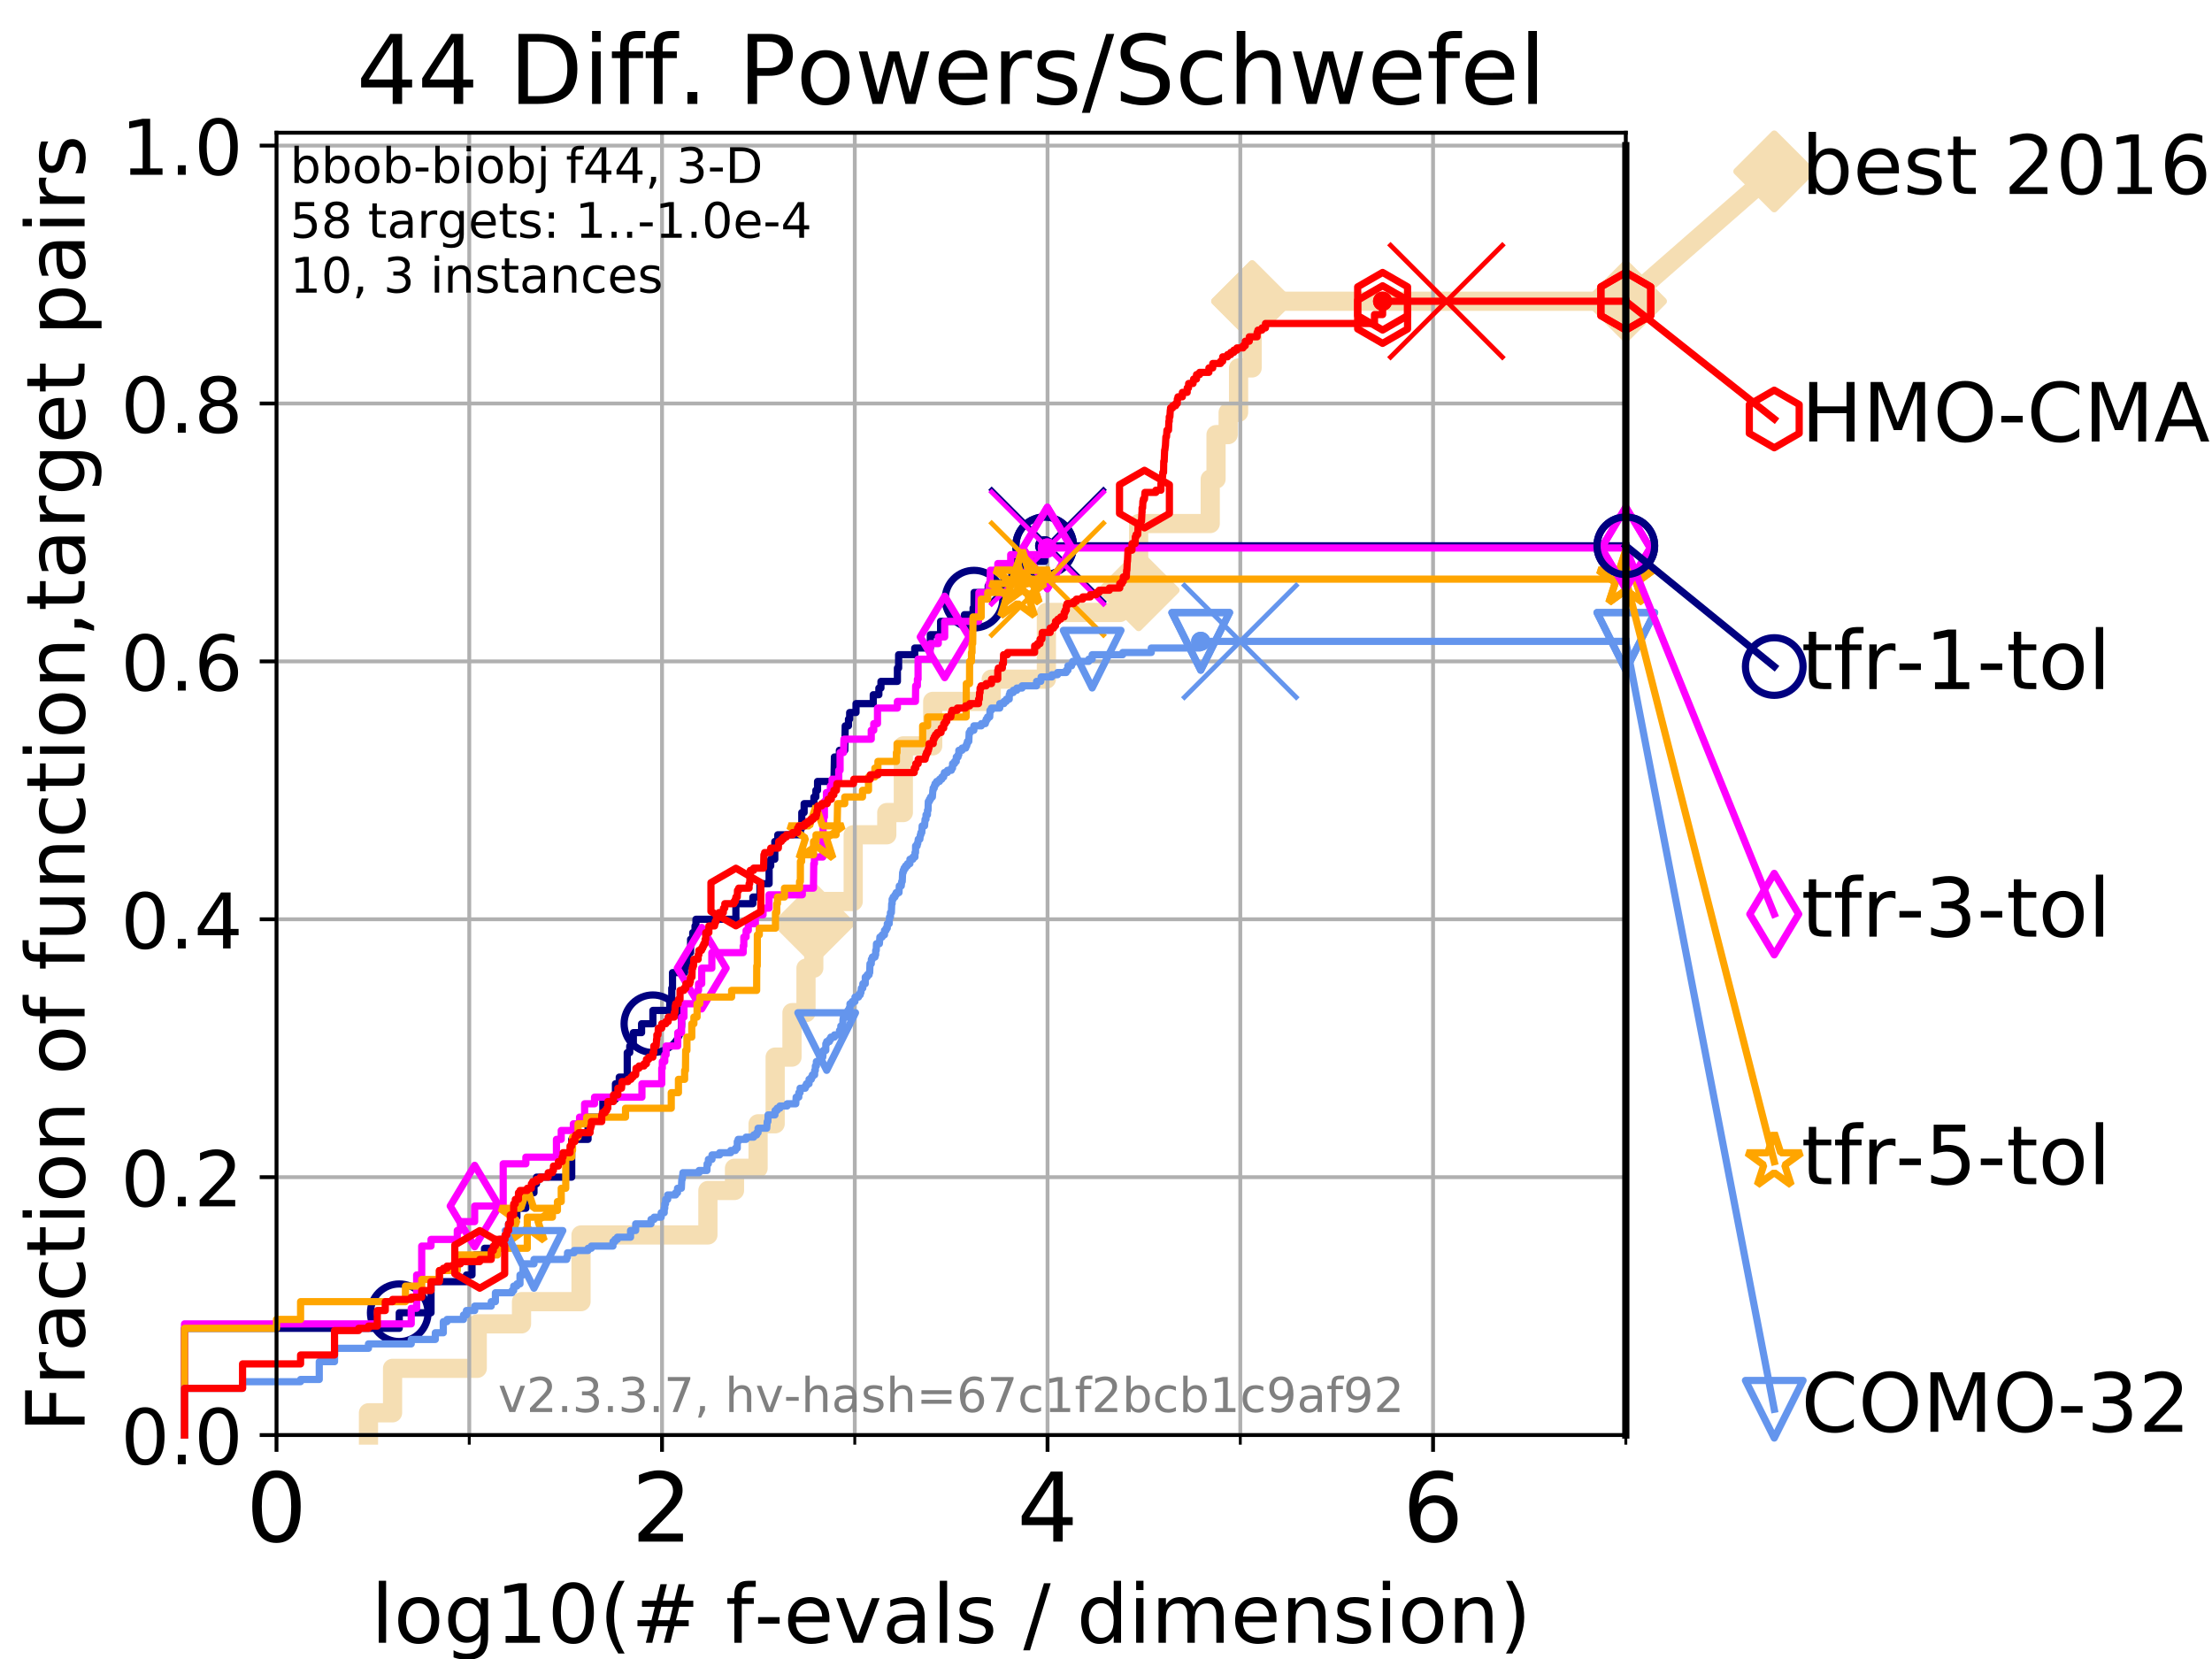 <?xml version="1.0" encoding="utf-8" standalone="no"?>
<!DOCTYPE svg PUBLIC "-//W3C//DTD SVG 1.1//EN"
  "http://www.w3.org/Graphics/SVG/1.1/DTD/svg11.dtd">
<!-- Created with matplotlib (https://matplotlib.org/) -->
<svg height="345.6pt" version="1.1" viewBox="0 0 460.8 345.6" width="460.8pt" xmlns="http://www.w3.org/2000/svg" xmlns:xlink="http://www.w3.org/1999/xlink">
 <defs>
  <style type="text/css">
*{stroke-linecap:butt;stroke-linejoin:round;}
  </style>
 </defs>
 <g id="figure_1">
  <g id="patch_1">
   <path d="M 0 345.6 
L 460.8 345.6 
L 460.8 0 
L 0 0 
z
" style="fill:#ffffff;"/>
  </g>
  <g id="axes_1">
   <g id="patch_2">
    <path d="M 57.6 298.944 
L 338.688 298.944 
L 338.688 27.648 
L 57.6 27.648 
z
" style="fill:#ffffff;"/>
   </g>
   <g id="line2d_1">
    <path d="M 76.759 298.944 
L 76.759 294.313 
L 81.776 294.313 
L 81.776 285.05 
L 99.418 285.05 
L 99.418 275.788 
L 108.64 275.788 
L 108.64 271.157 
L 121.037 271.157 
L 121.037 257.263 
L 147.47 257.263 
L 147.47 248.001 
L 153.008 248.001 
L 153.008 243.37 
L 157.921 243.37 
L 157.921 234.107 
L 161.481 234.107 
L 161.481 220.214 
L 164.986 220.214 
L 164.986 210.951 
L 167.903 210.951 
L 167.903 201.689 
L 169.522 201.689 
L 169.522 192.426 
L 170.661 192.426 
L 170.661 187.795 
L 177.738 187.795 
L 177.738 173.901 
L 184.734 173.901 
L 184.734 169.27 
L 188.181 169.27 
L 188.181 155.377 
L 194.304 155.377 
L 194.304 146.114 
L 206.494 146.114 
L 206.494 141.483 
L 217.981 141.483 
L 217.981 127.589 
L 233.306 127.589 
L 233.306 122.958 
L 237.2 122.958 
L 237.2 109.065 
L 252.113 109.065 
L 252.113 99.802 
L 253.324 99.802 
L 253.324 90.54 
L 255.849 90.54 
L 255.849 85.909 
L 258.017 85.909 
L 258.017 76.646 
L 260.839 76.646 
L 260.839 62.753 
L 338.688 62.753 
" style="fill:none;stroke:#f5deb3;stroke-linecap:square;stroke-width:4;"/>
   </g>
   <g id="line2d_2">
    <defs>
     <path d="M 0 7.778 
L 7.778 0 
L 0 -7.778 
L -7.778 0 
z
" id="m9dc6fcfd77" style="stroke:#f5deb3;stroke-linejoin:miter;stroke-width:1.5;"/>
    </defs>
    <g>
     <use style="fill:#f5deb3;stroke:#f5deb3;stroke-linejoin:miter;stroke-width:1.5;" x="169.522" xlink:href="#m9dc6fcfd77" y="192.426"/>
     <use style="fill:#f5deb3;stroke:#f5deb3;stroke-linejoin:miter;stroke-width:1.5;" x="237.2" xlink:href="#m9dc6fcfd77" y="122.958"/>
     <use style="fill:#f5deb3;stroke:#f5deb3;stroke-linejoin:miter;stroke-width:1.5;" x="260.839" xlink:href="#m9dc6fcfd77" y="62.753"/>
     <use style="fill:#f5deb3;stroke:#f5deb3;stroke-linejoin:miter;stroke-width:1.5;" x="260.839" xlink:href="#m9dc6fcfd77" y="62.753"/>
     <use style="fill:#f5deb3;stroke:#f5deb3;stroke-linejoin:miter;stroke-width:1.5;" x="338.688" xlink:href="#m9dc6fcfd77" y="62.753"/>
    </g>
   </g>
   <g id="line2d_3">
    <path style="fill:none;stroke:#f5deb3;stroke-linecap:square;stroke-width:4;"/>
    <g/>
   </g>
   <g id="line2d_4">
    <path d="M 338.688 62.753 
L 369.608 35.706 
" style="fill:none;stroke:#f5deb3;stroke-linecap:square;stroke-width:4;"/>
    <g>
     <use style="fill:#f5deb3;stroke:#f5deb3;stroke-linejoin:miter;stroke-width:1.5;" x="338.688" xlink:href="#m9dc6fcfd77" y="62.753"/>
     <use style="fill:#f5deb3;stroke:#f5deb3;stroke-linejoin:miter;stroke-width:1.5;" x="369.608" xlink:href="#m9dc6fcfd77" y="35.706"/>
    </g>
   </g>
   <g id="matplotlib.axis_1">
    <g id="xtick_1">
     <g id="line2d_5">
      <path clip-path="url(#p5f2b9e1ecc)" d="M 57.6 298.944 
L 57.6 27.648 
" style="fill:none;stroke:#b0b0b0;stroke-linecap:square;stroke-width:0.8;"/>
     </g>
     <g id="line2d_6">
      <defs>
       <path d="M 0 0 
L 0 3.5 
" id="m1532e6344b" style="stroke:#000000;stroke-width:0.8;"/>
      </defs>
      <g>
       <use style="stroke:#000000;stroke-width:0.8;" x="57.6" xlink:href="#m1532e6344b" y="298.944"/>
      </g>
     </g>
     <g id="text_1">
      <!-- 0 -->
      <defs>
       <path d="M 31.781 66.406 
Q 24.172 66.406 20.328 58.906 
Q 16.5 51.422 16.5 36.375 
Q 16.5 21.391 20.328 13.891 
Q 24.172 6.391 31.781 6.391 
Q 39.453 6.391 43.281 13.891 
Q 47.125 21.391 47.125 36.375 
Q 47.125 51.422 43.281 58.906 
Q 39.453 66.406 31.781 66.406 
z
M 31.781 74.219 
Q 44.047 74.219 50.516 64.516 
Q 56.984 54.828 56.984 36.375 
Q 56.984 17.969 50.516 8.266 
Q 44.047 -1.422 31.781 -1.422 
Q 19.531 -1.422 13.062 8.266 
Q 6.594 17.969 6.594 36.375 
Q 6.594 54.828 13.062 64.516 
Q 19.531 74.219 31.781 74.219 
z
" id="DejaVuSans-48"/>
      </defs>
      <g transform="translate(51.237 321.141)scale(0.2 -0.2)">
       <use xlink:href="#DejaVuSans-48"/>
      </g>
     </g>
    </g>
    <g id="xtick_2">
     <g id="line2d_7">
      <path clip-path="url(#p5f2b9e1ecc)" d="M 137.911 298.944 
L 137.911 27.648 
" style="fill:none;stroke:#b0b0b0;stroke-linecap:square;stroke-width:0.8;"/>
     </g>
     <g id="line2d_8">
      <g>
       <use style="stroke:#000000;stroke-width:0.8;" x="137.911" xlink:href="#m1532e6344b" y="298.944"/>
      </g>
     </g>
     <g id="text_2">
      <!-- 2 -->
      <defs>
       <path d="M 19.188 8.297 
L 53.609 8.297 
L 53.609 0 
L 7.328 0 
L 7.328 8.297 
Q 12.938 14.109 22.625 23.891 
Q 32.328 33.688 34.812 36.531 
Q 39.547 41.844 41.422 45.531 
Q 43.312 49.219 43.312 52.781 
Q 43.312 58.594 39.234 62.25 
Q 35.156 65.922 28.609 65.922 
Q 23.969 65.922 18.812 64.312 
Q 13.672 62.703 7.812 59.422 
L 7.812 69.391 
Q 13.766 71.781 18.938 73 
Q 24.125 74.219 28.422 74.219 
Q 39.75 74.219 46.484 68.547 
Q 53.219 62.891 53.219 53.422 
Q 53.219 48.922 51.531 44.891 
Q 49.859 40.875 45.406 35.406 
Q 44.188 33.984 37.641 27.219 
Q 31.109 20.453 19.188 8.297 
z
" id="DejaVuSans-50"/>
      </defs>
      <g transform="translate(131.548 321.141)scale(0.2 -0.2)">
       <use xlink:href="#DejaVuSans-50"/>
      </g>
     </g>
    </g>
    <g id="xtick_3">
     <g id="line2d_9">
      <path clip-path="url(#p5f2b9e1ecc)" d="M 218.222 298.944 
L 218.222 27.648 
" style="fill:none;stroke:#b0b0b0;stroke-linecap:square;stroke-width:0.8;"/>
     </g>
     <g id="line2d_10">
      <g>
       <use style="stroke:#000000;stroke-width:0.8;" x="218.222" xlink:href="#m1532e6344b" y="298.944"/>
      </g>
     </g>
     <g id="text_3">
      <!-- 4 -->
      <defs>
       <path d="M 37.797 64.312 
L 12.891 25.391 
L 37.797 25.391 
z
M 35.203 72.906 
L 47.609 72.906 
L 47.609 25.391 
L 58.016 25.391 
L 58.016 17.188 
L 47.609 17.188 
L 47.609 0 
L 37.797 0 
L 37.797 17.188 
L 4.891 17.188 
L 4.891 26.703 
z
" id="DejaVuSans-52"/>
      </defs>
      <g transform="translate(211.859 321.141)scale(0.2 -0.2)">
       <use xlink:href="#DejaVuSans-52"/>
      </g>
     </g>
    </g>
    <g id="xtick_4">
     <g id="line2d_11">
      <path clip-path="url(#p5f2b9e1ecc)" d="M 298.533 298.944 
L 298.533 27.648 
" style="fill:none;stroke:#b0b0b0;stroke-linecap:square;stroke-width:0.8;"/>
     </g>
     <g id="line2d_12">
      <g>
       <use style="stroke:#000000;stroke-width:0.8;" x="298.533" xlink:href="#m1532e6344b" y="298.944"/>
      </g>
     </g>
     <g id="text_4">
      <!-- 6 -->
      <defs>
       <path d="M 33.016 40.375 
Q 26.375 40.375 22.484 35.828 
Q 18.609 31.297 18.609 23.391 
Q 18.609 15.531 22.484 10.953 
Q 26.375 6.391 33.016 6.391 
Q 39.656 6.391 43.531 10.953 
Q 47.406 15.531 47.406 23.391 
Q 47.406 31.297 43.531 35.828 
Q 39.656 40.375 33.016 40.375 
z
M 52.594 71.297 
L 52.594 62.312 
Q 48.875 64.062 45.094 64.984 
Q 41.312 65.922 37.594 65.922 
Q 27.828 65.922 22.672 59.328 
Q 17.531 52.734 16.797 39.406 
Q 19.672 43.656 24.016 45.922 
Q 28.375 48.188 33.594 48.188 
Q 44.578 48.188 50.953 41.516 
Q 57.328 34.859 57.328 23.391 
Q 57.328 12.156 50.688 5.359 
Q 44.047 -1.422 33.016 -1.422 
Q 20.359 -1.422 13.672 8.266 
Q 6.984 17.969 6.984 36.375 
Q 6.984 53.656 15.188 63.938 
Q 23.391 74.219 37.203 74.219 
Q 40.922 74.219 44.703 73.484 
Q 48.484 72.75 52.594 71.297 
z
" id="DejaVuSans-54"/>
      </defs>
      <g transform="translate(292.17 321.141)scale(0.2 -0.2)">
       <use xlink:href="#DejaVuSans-54"/>
      </g>
     </g>
    </g>
    <g id="xtick_5">
     <g id="line2d_13">
      <path clip-path="url(#p5f2b9e1ecc)" d="M 97.755 298.944 
L 97.755 27.648 
" style="fill:none;stroke:#b0b0b0;stroke-linecap:square;stroke-width:0.8;"/>
     </g>
     <g id="line2d_14">
      <defs>
       <path d="M 0 0 
L 0 2 
" id="mcb83cf0eda" style="stroke:#000000;stroke-width:0.6;"/>
      </defs>
      <g>
       <use style="stroke:#000000;stroke-width:0.6;" x="97.755" xlink:href="#mcb83cf0eda" y="298.944"/>
      </g>
     </g>
    </g>
    <g id="xtick_6">
     <g id="line2d_15">
      <path clip-path="url(#p5f2b9e1ecc)" d="M 178.066 298.944 
L 178.066 27.648 
" style="fill:none;stroke:#b0b0b0;stroke-linecap:square;stroke-width:0.8;"/>
     </g>
     <g id="line2d_16">
      <g>
       <use style="stroke:#000000;stroke-width:0.6;" x="178.066" xlink:href="#mcb83cf0eda" y="298.944"/>
      </g>
     </g>
    </g>
    <g id="xtick_7">
     <g id="line2d_17">
      <path clip-path="url(#p5f2b9e1ecc)" d="M 258.377 298.944 
L 258.377 27.648 
" style="fill:none;stroke:#b0b0b0;stroke-linecap:square;stroke-width:0.8;"/>
     </g>
     <g id="line2d_18">
      <g>
       <use style="stroke:#000000;stroke-width:0.6;" x="258.377" xlink:href="#mcb83cf0eda" y="298.944"/>
      </g>
     </g>
    </g>
    <g id="xtick_8">
     <g id="line2d_19">
      <path clip-path="url(#p5f2b9e1ecc)" d="M 338.688 298.944 
L 338.688 27.648 
" style="fill:none;stroke:#b0b0b0;stroke-linecap:square;stroke-width:0.8;"/>
     </g>
     <g id="line2d_20">
      <g>
       <use style="stroke:#000000;stroke-width:0.6;" x="338.688" xlink:href="#mcb83cf0eda" y="298.944"/>
      </g>
     </g>
    </g>
    <g id="text_5">
     <!-- log10(# f-evals / dimension) -->
     <defs>
      <path d="M 9.422 75.984 
L 18.406 75.984 
L 18.406 0 
L 9.422 0 
z
" id="DejaVuSans-108"/>
      <path d="M 30.609 48.391 
Q 23.391 48.391 19.188 42.75 
Q 14.984 37.109 14.984 27.297 
Q 14.984 17.484 19.156 11.844 
Q 23.344 6.203 30.609 6.203 
Q 37.797 6.203 41.984 11.859 
Q 46.188 17.531 46.188 27.297 
Q 46.188 37.016 41.984 42.703 
Q 37.797 48.391 30.609 48.391 
z
M 30.609 56 
Q 42.328 56 49.016 48.375 
Q 55.719 40.766 55.719 27.297 
Q 55.719 13.875 49.016 6.219 
Q 42.328 -1.422 30.609 -1.422 
Q 18.844 -1.422 12.172 6.219 
Q 5.516 13.875 5.516 27.297 
Q 5.516 40.766 12.172 48.375 
Q 18.844 56 30.609 56 
z
" id="DejaVuSans-111"/>
      <path d="M 45.406 27.984 
Q 45.406 37.75 41.375 43.109 
Q 37.359 48.484 30.078 48.484 
Q 22.859 48.484 18.828 43.109 
Q 14.797 37.75 14.797 27.984 
Q 14.797 18.266 18.828 12.891 
Q 22.859 7.516 30.078 7.516 
Q 37.359 7.516 41.375 12.891 
Q 45.406 18.266 45.406 27.984 
z
M 54.391 6.781 
Q 54.391 -7.172 48.188 -13.984 
Q 42 -20.797 29.203 -20.797 
Q 24.469 -20.797 20.266 -20.094 
Q 16.062 -19.391 12.109 -17.922 
L 12.109 -9.188 
Q 16.062 -11.328 19.922 -12.344 
Q 23.781 -13.375 27.781 -13.375 
Q 36.625 -13.375 41.016 -8.766 
Q 45.406 -4.156 45.406 5.172 
L 45.406 9.625 
Q 42.625 4.781 38.281 2.391 
Q 33.938 0 27.875 0 
Q 17.828 0 11.672 7.656 
Q 5.516 15.328 5.516 27.984 
Q 5.516 40.672 11.672 48.328 
Q 17.828 56 27.875 56 
Q 33.938 56 38.281 53.609 
Q 42.625 51.219 45.406 46.391 
L 45.406 54.688 
L 54.391 54.688 
z
" id="DejaVuSans-103"/>
      <path d="M 12.406 8.297 
L 28.516 8.297 
L 28.516 63.922 
L 10.984 60.406 
L 10.984 69.391 
L 28.422 72.906 
L 38.281 72.906 
L 38.281 8.297 
L 54.391 8.297 
L 54.391 0 
L 12.406 0 
z
" id="DejaVuSans-49"/>
      <path d="M 31 75.875 
Q 24.469 64.656 21.281 53.656 
Q 18.109 42.672 18.109 31.391 
Q 18.109 20.125 21.312 9.062 
Q 24.516 -2 31 -13.188 
L 23.188 -13.188 
Q 15.875 -1.703 12.234 9.375 
Q 8.594 20.453 8.594 31.391 
Q 8.594 42.281 12.203 53.312 
Q 15.828 64.359 23.188 75.875 
z
" id="DejaVuSans-40"/>
      <path d="M 51.125 44 
L 36.922 44 
L 32.812 27.688 
L 47.125 27.688 
z
M 43.797 71.781 
L 38.719 51.516 
L 52.984 51.516 
L 58.109 71.781 
L 65.922 71.781 
L 60.891 51.516 
L 76.125 51.516 
L 76.125 44 
L 58.984 44 
L 54.984 27.688 
L 70.516 27.688 
L 70.516 20.219 
L 53.078 20.219 
L 48 0 
L 40.188 0 
L 45.219 20.219 
L 30.906 20.219 
L 25.875 0 
L 18.016 0 
L 23.094 20.219 
L 7.719 20.219 
L 7.719 27.688 
L 24.906 27.688 
L 29 44 
L 13.281 44 
L 13.281 51.516 
L 30.906 51.516 
L 35.891 71.781 
z
" id="DejaVuSans-35"/>
      <path id="DejaVuSans-32"/>
      <path d="M 37.109 75.984 
L 37.109 68.5 
L 28.516 68.5 
Q 23.688 68.5 21.797 66.547 
Q 19.922 64.594 19.922 59.516 
L 19.922 54.688 
L 34.719 54.688 
L 34.719 47.703 
L 19.922 47.703 
L 19.922 0 
L 10.891 0 
L 10.891 47.703 
L 2.297 47.703 
L 2.297 54.688 
L 10.891 54.688 
L 10.891 58.5 
Q 10.891 67.625 15.141 71.797 
Q 19.391 75.984 28.609 75.984 
z
" id="DejaVuSans-102"/>
      <path d="M 4.891 31.391 
L 31.203 31.391 
L 31.203 23.391 
L 4.891 23.391 
z
" id="DejaVuSans-45"/>
      <path d="M 56.203 29.594 
L 56.203 25.203 
L 14.891 25.203 
Q 15.484 15.922 20.484 11.062 
Q 25.484 6.203 34.422 6.203 
Q 39.594 6.203 44.453 7.469 
Q 49.312 8.734 54.109 11.281 
L 54.109 2.781 
Q 49.266 0.734 44.188 -0.344 
Q 39.109 -1.422 33.891 -1.422 
Q 20.797 -1.422 13.156 6.188 
Q 5.516 13.812 5.516 26.812 
Q 5.516 40.234 12.766 48.109 
Q 20.016 56 32.328 56 
Q 43.359 56 49.781 48.891 
Q 56.203 41.797 56.203 29.594 
z
M 47.219 32.234 
Q 47.125 39.594 43.094 43.984 
Q 39.062 48.391 32.422 48.391 
Q 24.906 48.391 20.391 44.141 
Q 15.875 39.891 15.188 32.172 
z
" id="DejaVuSans-101"/>
      <path d="M 2.984 54.688 
L 12.5 54.688 
L 29.594 8.797 
L 46.688 54.688 
L 56.203 54.688 
L 35.688 0 
L 23.484 0 
z
" id="DejaVuSans-118"/>
      <path d="M 34.281 27.484 
Q 23.391 27.484 19.188 25 
Q 14.984 22.516 14.984 16.5 
Q 14.984 11.719 18.141 8.906 
Q 21.297 6.109 26.703 6.109 
Q 34.188 6.109 38.703 11.406 
Q 43.219 16.703 43.219 25.484 
L 43.219 27.484 
z
M 52.203 31.203 
L 52.203 0 
L 43.219 0 
L 43.219 8.297 
Q 40.141 3.328 35.547 0.953 
Q 30.953 -1.422 24.312 -1.422 
Q 15.922 -1.422 10.953 3.297 
Q 6 8.016 6 15.922 
Q 6 25.141 12.172 29.828 
Q 18.359 34.516 30.609 34.516 
L 43.219 34.516 
L 43.219 35.406 
Q 43.219 41.609 39.141 45 
Q 35.062 48.391 27.688 48.391 
Q 23 48.391 18.547 47.266 
Q 14.109 46.141 10.016 43.891 
L 10.016 52.203 
Q 14.938 54.109 19.578 55.047 
Q 24.219 56 28.609 56 
Q 40.484 56 46.344 49.844 
Q 52.203 43.703 52.203 31.203 
z
" id="DejaVuSans-97"/>
      <path d="M 44.281 53.078 
L 44.281 44.578 
Q 40.484 46.531 36.375 47.5 
Q 32.281 48.484 27.875 48.484 
Q 21.188 48.484 17.844 46.438 
Q 14.5 44.391 14.5 40.281 
Q 14.5 37.156 16.891 35.375 
Q 19.281 33.594 26.516 31.984 
L 29.594 31.297 
Q 39.156 29.25 43.188 25.516 
Q 47.219 21.781 47.219 15.094 
Q 47.219 7.469 41.188 3.016 
Q 35.156 -1.422 24.609 -1.422 
Q 20.219 -1.422 15.453 -0.562 
Q 10.688 0.297 5.422 2 
L 5.422 11.281 
Q 10.406 8.688 15.234 7.391 
Q 20.062 6.109 24.812 6.109 
Q 31.156 6.109 34.562 8.281 
Q 37.984 10.453 37.984 14.406 
Q 37.984 18.062 35.516 20.016 
Q 33.062 21.969 24.703 23.781 
L 21.578 24.516 
Q 13.234 26.266 9.516 29.906 
Q 5.812 33.547 5.812 39.891 
Q 5.812 47.609 11.281 51.797 
Q 16.75 56 26.812 56 
Q 31.781 56 36.172 55.266 
Q 40.578 54.547 44.281 53.078 
z
" id="DejaVuSans-115"/>
      <path d="M 25.391 72.906 
L 33.688 72.906 
L 8.297 -9.281 
L 0 -9.281 
z
" id="DejaVuSans-47"/>
      <path d="M 45.406 46.391 
L 45.406 75.984 
L 54.391 75.984 
L 54.391 0 
L 45.406 0 
L 45.406 8.203 
Q 42.578 3.328 38.25 0.953 
Q 33.938 -1.422 27.875 -1.422 
Q 17.969 -1.422 11.734 6.484 
Q 5.516 14.406 5.516 27.297 
Q 5.516 40.188 11.734 48.094 
Q 17.969 56 27.875 56 
Q 33.938 56 38.25 53.625 
Q 42.578 51.266 45.406 46.391 
z
M 14.797 27.297 
Q 14.797 17.391 18.875 11.75 
Q 22.953 6.109 30.078 6.109 
Q 37.203 6.109 41.297 11.75 
Q 45.406 17.391 45.406 27.297 
Q 45.406 37.203 41.297 42.844 
Q 37.203 48.484 30.078 48.484 
Q 22.953 48.484 18.875 42.844 
Q 14.797 37.203 14.797 27.297 
z
" id="DejaVuSans-100"/>
      <path d="M 9.422 54.688 
L 18.406 54.688 
L 18.406 0 
L 9.422 0 
z
M 9.422 75.984 
L 18.406 75.984 
L 18.406 64.594 
L 9.422 64.594 
z
" id="DejaVuSans-105"/>
      <path d="M 52 44.188 
Q 55.375 50.25 60.062 53.125 
Q 64.75 56 71.094 56 
Q 79.641 56 84.281 50.016 
Q 88.922 44.047 88.922 33.016 
L 88.922 0 
L 79.891 0 
L 79.891 32.719 
Q 79.891 40.578 77.094 44.375 
Q 74.312 48.188 68.609 48.188 
Q 61.625 48.188 57.562 43.547 
Q 53.516 38.922 53.516 30.906 
L 53.516 0 
L 44.484 0 
L 44.484 32.719 
Q 44.484 40.625 41.703 44.406 
Q 38.922 48.188 33.109 48.188 
Q 26.219 48.188 22.156 43.531 
Q 18.109 38.875 18.109 30.906 
L 18.109 0 
L 9.078 0 
L 9.078 54.688 
L 18.109 54.688 
L 18.109 46.188 
Q 21.188 51.219 25.484 53.609 
Q 29.781 56 35.688 56 
Q 41.656 56 45.828 52.969 
Q 50 49.953 52 44.188 
z
" id="DejaVuSans-109"/>
      <path d="M 54.891 33.016 
L 54.891 0 
L 45.906 0 
L 45.906 32.719 
Q 45.906 40.484 42.875 44.328 
Q 39.844 48.188 33.797 48.188 
Q 26.516 48.188 22.312 43.547 
Q 18.109 38.922 18.109 30.906 
L 18.109 0 
L 9.078 0 
L 9.078 54.688 
L 18.109 54.688 
L 18.109 46.188 
Q 21.344 51.125 25.703 53.562 
Q 30.078 56 35.797 56 
Q 45.219 56 50.047 50.172 
Q 54.891 44.344 54.891 33.016 
z
" id="DejaVuSans-110"/>
      <path d="M 8.016 75.875 
L 15.828 75.875 
Q 23.141 64.359 26.781 53.312 
Q 30.422 42.281 30.422 31.391 
Q 30.422 20.453 26.781 9.375 
Q 23.141 -1.703 15.828 -13.188 
L 8.016 -13.188 
Q 14.5 -2 17.703 9.062 
Q 20.906 20.125 20.906 31.391 
Q 20.906 42.672 17.703 53.656 
Q 14.5 64.656 8.016 75.875 
z
" id="DejaVuSans-41"/>
     </defs>
     <g transform="translate(77.303 342.218)scale(0.17 -0.17)">
      <use xlink:href="#DejaVuSans-108"/>
      <use x="27.783" xlink:href="#DejaVuSans-111"/>
      <use x="88.965" xlink:href="#DejaVuSans-103"/>
      <use x="152.441" xlink:href="#DejaVuSans-49"/>
      <use x="216.064" xlink:href="#DejaVuSans-48"/>
      <use x="279.688" xlink:href="#DejaVuSans-40"/>
      <use x="318.701" xlink:href="#DejaVuSans-35"/>
      <use x="402.49" xlink:href="#DejaVuSans-32"/>
      <use x="434.277" xlink:href="#DejaVuSans-102"/>
      <use x="469.404" xlink:href="#DejaVuSans-45"/>
      <use x="505.488" xlink:href="#DejaVuSans-101"/>
      <use x="567.012" xlink:href="#DejaVuSans-118"/>
      <use x="626.191" xlink:href="#DejaVuSans-97"/>
      <use x="687.471" xlink:href="#DejaVuSans-108"/>
      <use x="715.254" xlink:href="#DejaVuSans-115"/>
      <use x="767.354" xlink:href="#DejaVuSans-32"/>
      <use x="799.141" xlink:href="#DejaVuSans-47"/>
      <use x="832.832" xlink:href="#DejaVuSans-32"/>
      <use x="864.619" xlink:href="#DejaVuSans-100"/>
      <use x="928.096" xlink:href="#DejaVuSans-105"/>
      <use x="955.879" xlink:href="#DejaVuSans-109"/>
      <use x="1053.291" xlink:href="#DejaVuSans-101"/>
      <use x="1114.814" xlink:href="#DejaVuSans-110"/>
      <use x="1178.193" xlink:href="#DejaVuSans-115"/>
      <use x="1230.293" xlink:href="#DejaVuSans-105"/>
      <use x="1258.076" xlink:href="#DejaVuSans-111"/>
      <use x="1319.258" xlink:href="#DejaVuSans-110"/>
      <use x="1382.637" xlink:href="#DejaVuSans-41"/>
     </g>
    </g>
   </g>
   <g id="matplotlib.axis_2">
    <g id="ytick_1">
     <g id="line2d_21">
      <path clip-path="url(#p5f2b9e1ecc)" d="M 57.6 298.944 
L 338.688 298.944 
" style="fill:none;stroke:#b0b0b0;stroke-linecap:square;stroke-width:0.8;"/>
     </g>
     <g id="line2d_22">
      <defs>
       <path d="M 0 0 
L -3.5 0 
" id="md74daec129" style="stroke:#000000;stroke-width:0.8;"/>
      </defs>
      <g>
       <use style="stroke:#000000;stroke-width:0.8;" x="57.6" xlink:href="#md74daec129" y="298.944"/>
      </g>
     </g>
     <g id="text_6">
      <!-- 0.0 -->
      <defs>
       <path d="M 10.688 12.406 
L 21 12.406 
L 21 0 
L 10.688 0 
z
" id="DejaVuSans-46"/>
      </defs>
      <g transform="translate(25.155 305.023)scale(0.16 -0.16)">
       <use xlink:href="#DejaVuSans-48"/>
       <use x="63.623" xlink:href="#DejaVuSans-46"/>
       <use x="95.41" xlink:href="#DejaVuSans-48"/>
      </g>
     </g>
    </g>
    <g id="ytick_2">
     <g id="line2d_23">
      <path clip-path="url(#p5f2b9e1ecc)" d="M 57.6 245.222 
L 338.688 245.222 
" style="fill:none;stroke:#b0b0b0;stroke-linecap:square;stroke-width:0.8;"/>
     </g>
     <g id="line2d_24">
      <g>
       <use style="stroke:#000000;stroke-width:0.8;" x="57.6" xlink:href="#md74daec129" y="245.222"/>
      </g>
     </g>
     <g id="text_7">
      <!-- 0.2 -->
      <g transform="translate(25.155 251.301)scale(0.16 -0.16)">
       <use xlink:href="#DejaVuSans-48"/>
       <use x="63.623" xlink:href="#DejaVuSans-46"/>
       <use x="95.41" xlink:href="#DejaVuSans-50"/>
      </g>
     </g>
    </g>
    <g id="ytick_3">
     <g id="line2d_25">
      <path clip-path="url(#p5f2b9e1ecc)" d="M 57.6 191.5 
L 338.688 191.5 
" style="fill:none;stroke:#b0b0b0;stroke-linecap:square;stroke-width:0.8;"/>
     </g>
     <g id="line2d_26">
      <g>
       <use style="stroke:#000000;stroke-width:0.8;" x="57.6" xlink:href="#md74daec129" y="191.5"/>
      </g>
     </g>
     <g id="text_8">
      <!-- 0.4 -->
      <g transform="translate(25.155 197.579)scale(0.16 -0.16)">
       <use xlink:href="#DejaVuSans-48"/>
       <use x="63.623" xlink:href="#DejaVuSans-46"/>
       <use x="95.41" xlink:href="#DejaVuSans-52"/>
      </g>
     </g>
    </g>
    <g id="ytick_4">
     <g id="line2d_27">
      <path clip-path="url(#p5f2b9e1ecc)" d="M 57.6 137.778 
L 338.688 137.778 
" style="fill:none;stroke:#b0b0b0;stroke-linecap:square;stroke-width:0.8;"/>
     </g>
     <g id="line2d_28">
      <g>
       <use style="stroke:#000000;stroke-width:0.8;" x="57.6" xlink:href="#md74daec129" y="137.778"/>
      </g>
     </g>
     <g id="text_9">
      <!-- 0.6 -->
      <g transform="translate(25.155 143.857)scale(0.16 -0.16)">
       <use xlink:href="#DejaVuSans-48"/>
       <use x="63.623" xlink:href="#DejaVuSans-46"/>
       <use x="95.41" xlink:href="#DejaVuSans-54"/>
      </g>
     </g>
    </g>
    <g id="ytick_5">
     <g id="line2d_29">
      <path clip-path="url(#p5f2b9e1ecc)" d="M 57.6 84.056 
L 338.688 84.056 
" style="fill:none;stroke:#b0b0b0;stroke-linecap:square;stroke-width:0.8;"/>
     </g>
     <g id="line2d_30">
      <g>
       <use style="stroke:#000000;stroke-width:0.8;" x="57.6" xlink:href="#md74daec129" y="84.056"/>
      </g>
     </g>
     <g id="text_10">
      <!-- 0.8 -->
      <defs>
       <path d="M 31.781 34.625 
Q 24.75 34.625 20.719 30.859 
Q 16.703 27.094 16.703 20.516 
Q 16.703 13.922 20.719 10.156 
Q 24.75 6.391 31.781 6.391 
Q 38.812 6.391 42.859 10.172 
Q 46.922 13.969 46.922 20.516 
Q 46.922 27.094 42.891 30.859 
Q 38.875 34.625 31.781 34.625 
z
M 21.922 38.812 
Q 15.578 40.375 12.031 44.719 
Q 8.5 49.078 8.5 55.328 
Q 8.5 64.062 14.719 69.141 
Q 20.953 74.219 31.781 74.219 
Q 42.672 74.219 48.875 69.141 
Q 55.078 64.062 55.078 55.328 
Q 55.078 49.078 51.531 44.719 
Q 48 40.375 41.703 38.812 
Q 48.828 37.156 52.797 32.312 
Q 56.781 27.484 56.781 20.516 
Q 56.781 9.906 50.312 4.234 
Q 43.844 -1.422 31.781 -1.422 
Q 19.734 -1.422 13.25 4.234 
Q 6.781 9.906 6.781 20.516 
Q 6.781 27.484 10.781 32.312 
Q 14.797 37.156 21.922 38.812 
z
M 18.312 54.391 
Q 18.312 48.734 21.844 45.562 
Q 25.391 42.391 31.781 42.391 
Q 38.141 42.391 41.719 45.562 
Q 45.312 48.734 45.312 54.391 
Q 45.312 60.062 41.719 63.234 
Q 38.141 66.406 31.781 66.406 
Q 25.391 66.406 21.844 63.234 
Q 18.312 60.062 18.312 54.391 
z
" id="DejaVuSans-56"/>
      </defs>
      <g transform="translate(25.155 90.135)scale(0.16 -0.16)">
       <use xlink:href="#DejaVuSans-48"/>
       <use x="63.623" xlink:href="#DejaVuSans-46"/>
       <use x="95.41" xlink:href="#DejaVuSans-56"/>
      </g>
     </g>
    </g>
    <g id="ytick_6">
     <g id="line2d_31">
      <path clip-path="url(#p5f2b9e1ecc)" d="M 57.6 30.334 
L 338.688 30.334 
" style="fill:none;stroke:#b0b0b0;stroke-linecap:square;stroke-width:0.8;"/>
     </g>
     <g id="line2d_32">
      <g>
       <use style="stroke:#000000;stroke-width:0.8;" x="57.6" xlink:href="#md74daec129" y="30.334"/>
      </g>
     </g>
     <g id="text_11">
      <!-- 1.0 -->
      <g transform="translate(25.155 36.413)scale(0.16 -0.16)">
       <use xlink:href="#DejaVuSans-49"/>
       <use x="63.623" xlink:href="#DejaVuSans-46"/>
       <use x="95.41" xlink:href="#DejaVuSans-48"/>
      </g>
     </g>
    </g>
    <g id="text_12">
     <!-- Fraction of function,target pairs -->
     <defs>
      <path d="M 9.812 72.906 
L 51.703 72.906 
L 51.703 64.594 
L 19.672 64.594 
L 19.672 43.109 
L 48.578 43.109 
L 48.578 34.812 
L 19.672 34.812 
L 19.672 0 
L 9.812 0 
z
" id="DejaVuSans-70"/>
      <path d="M 41.109 46.297 
Q 39.594 47.172 37.812 47.578 
Q 36.031 48 33.891 48 
Q 26.266 48 22.188 43.047 
Q 18.109 38.094 18.109 28.812 
L 18.109 0 
L 9.078 0 
L 9.078 54.688 
L 18.109 54.688 
L 18.109 46.188 
Q 20.953 51.172 25.484 53.578 
Q 30.031 56 36.531 56 
Q 37.453 56 38.578 55.875 
Q 39.703 55.766 41.062 55.516 
z
" id="DejaVuSans-114"/>
      <path d="M 48.781 52.594 
L 48.781 44.188 
Q 44.969 46.297 41.141 47.344 
Q 37.312 48.391 33.406 48.391 
Q 24.656 48.391 19.812 42.844 
Q 14.984 37.312 14.984 27.297 
Q 14.984 17.281 19.812 11.734 
Q 24.656 6.203 33.406 6.203 
Q 37.312 6.203 41.141 7.25 
Q 44.969 8.297 48.781 10.406 
L 48.781 2.094 
Q 45.016 0.344 40.984 -0.531 
Q 36.969 -1.422 32.422 -1.422 
Q 20.062 -1.422 12.781 6.344 
Q 5.516 14.109 5.516 27.297 
Q 5.516 40.672 12.859 48.328 
Q 20.219 56 33.016 56 
Q 37.156 56 41.109 55.141 
Q 45.062 54.297 48.781 52.594 
z
" id="DejaVuSans-99"/>
      <path d="M 18.312 70.219 
L 18.312 54.688 
L 36.812 54.688 
L 36.812 47.703 
L 18.312 47.703 
L 18.312 18.016 
Q 18.312 11.328 20.141 9.422 
Q 21.969 7.516 27.594 7.516 
L 36.812 7.516 
L 36.812 0 
L 27.594 0 
Q 17.188 0 13.234 3.875 
Q 9.281 7.766 9.281 18.016 
L 9.281 47.703 
L 2.688 47.703 
L 2.688 54.688 
L 9.281 54.688 
L 9.281 70.219 
z
" id="DejaVuSans-116"/>
      <path d="M 8.5 21.578 
L 8.5 54.688 
L 17.484 54.688 
L 17.484 21.922 
Q 17.484 14.156 20.5 10.266 
Q 23.531 6.391 29.594 6.391 
Q 36.859 6.391 41.078 11.031 
Q 45.312 15.672 45.312 23.688 
L 45.312 54.688 
L 54.297 54.688 
L 54.297 0 
L 45.312 0 
L 45.312 8.406 
Q 42.047 3.422 37.719 1 
Q 33.406 -1.422 27.688 -1.422 
Q 18.266 -1.422 13.375 4.438 
Q 8.5 10.297 8.5 21.578 
z
M 31.109 56 
z
" id="DejaVuSans-117"/>
      <path d="M 11.719 12.406 
L 22.016 12.406 
L 22.016 4 
L 14.016 -11.625 
L 7.719 -11.625 
L 11.719 4 
z
" id="DejaVuSans-44"/>
      <path d="M 18.109 8.203 
L 18.109 -20.797 
L 9.078 -20.797 
L 9.078 54.688 
L 18.109 54.688 
L 18.109 46.391 
Q 20.953 51.266 25.266 53.625 
Q 29.594 56 35.594 56 
Q 45.562 56 51.781 48.094 
Q 58.016 40.188 58.016 27.297 
Q 58.016 14.406 51.781 6.484 
Q 45.562 -1.422 35.594 -1.422 
Q 29.594 -1.422 25.266 0.953 
Q 20.953 3.328 18.109 8.203 
z
M 48.688 27.297 
Q 48.688 37.203 44.609 42.844 
Q 40.531 48.484 33.406 48.484 
Q 26.266 48.484 22.188 42.844 
Q 18.109 37.203 18.109 27.297 
Q 18.109 17.391 22.188 11.75 
Q 26.266 6.109 33.406 6.109 
Q 40.531 6.109 44.609 11.75 
Q 48.688 17.391 48.688 27.297 
z
" id="DejaVuSans-112"/>
     </defs>
     <g transform="translate(17.62 298.435)rotate(-90)scale(0.17 -0.17)">
      <use xlink:href="#DejaVuSans-70"/>
      <use x="57.41" xlink:href="#DejaVuSans-114"/>
      <use x="98.523" xlink:href="#DejaVuSans-97"/>
      <use x="159.803" xlink:href="#DejaVuSans-99"/>
      <use x="214.783" xlink:href="#DejaVuSans-116"/>
      <use x="253.992" xlink:href="#DejaVuSans-105"/>
      <use x="281.775" xlink:href="#DejaVuSans-111"/>
      <use x="342.957" xlink:href="#DejaVuSans-110"/>
      <use x="406.336" xlink:href="#DejaVuSans-32"/>
      <use x="438.123" xlink:href="#DejaVuSans-111"/>
      <use x="499.305" xlink:href="#DejaVuSans-102"/>
      <use x="534.51" xlink:href="#DejaVuSans-32"/>
      <use x="566.297" xlink:href="#DejaVuSans-102"/>
      <use x="601.502" xlink:href="#DejaVuSans-117"/>
      <use x="664.881" xlink:href="#DejaVuSans-110"/>
      <use x="728.26" xlink:href="#DejaVuSans-99"/>
      <use x="783.24" xlink:href="#DejaVuSans-116"/>
      <use x="822.449" xlink:href="#DejaVuSans-105"/>
      <use x="850.232" xlink:href="#DejaVuSans-111"/>
      <use x="911.414" xlink:href="#DejaVuSans-110"/>
      <use x="974.793" xlink:href="#DejaVuSans-44"/>
      <use x="1006.58" xlink:href="#DejaVuSans-116"/>
      <use x="1045.789" xlink:href="#DejaVuSans-97"/>
      <use x="1107.068" xlink:href="#DejaVuSans-114"/>
      <use x="1148.166" xlink:href="#DejaVuSans-103"/>
      <use x="1211.643" xlink:href="#DejaVuSans-101"/>
      <use x="1273.166" xlink:href="#DejaVuSans-116"/>
      <use x="1312.375" xlink:href="#DejaVuSans-32"/>
      <use x="1344.162" xlink:href="#DejaVuSans-112"/>
      <use x="1407.639" xlink:href="#DejaVuSans-97"/>
      <use x="1468.918" xlink:href="#DejaVuSans-105"/>
      <use x="1496.701" xlink:href="#DejaVuSans-114"/>
      <use x="1537.814" xlink:href="#DejaVuSans-115"/>
     </g>
    </g>
   </g>
   <g id="line2d_33">
    <defs>
     <path d="M 0 1.5 
C 0.398 1.5 0.779 1.342 1.061 1.061 
C 1.342 0.779 1.5 0.398 1.5 0 
C 1.5 -0.398 1.342 -0.779 1.061 -1.061 
C 0.779 -1.342 0.398 -1.5 0 -1.5 
C -0.398 -1.5 -0.779 -1.342 -1.061 -1.061 
C -1.342 -0.779 -1.5 -0.398 -1.5 0 
C -1.5 0.398 -1.342 0.779 -1.061 1.061 
C -0.779 1.342 -0.398 1.5 0 1.5 
z
" id="m5569ef6f26" style="stroke:#f5deb3;"/>
    </defs>
    <g>
     <use style="fill:#f5deb3;stroke:#f5deb3;" x="260.839" xlink:href="#m5569ef6f26" y="62.753"/>
     <use style="fill:#f5deb3;stroke:#f5deb3;" x="260.839" xlink:href="#m5569ef6f26" y="62.753"/>
    </g>
   </g>
   <g id="line2d_34">
    <defs>
     <path d="M 0 1.5 
C 0.398 1.5 0.779 1.342 1.061 1.061 
C 1.342 0.779 1.5 0.398 1.5 0 
C 1.5 -0.398 1.342 -0.779 1.061 -1.061 
C 0.779 -1.342 0.398 -1.5 0 -1.5 
C -0.398 -1.5 -0.779 -1.342 -1.061 -1.061 
C -1.342 -0.779 -1.5 -0.398 -1.5 0 
C -1.5 0.398 -1.342 0.779 -1.061 1.061 
C -0.779 1.342 -0.398 1.5 0 1.5 
z
" id="m4ea2af26db" style="stroke:#000080;"/>
    </defs>
    <g>
     <use style="fill:#000080;stroke:#000080;" x="217.629" xlink:href="#m4ea2af26db" y="113.696"/>
     <use style="fill:#000080;stroke:#000080;" x="217.629" xlink:href="#m4ea2af26db" y="113.696"/>
    </g>
   </g>
   <g id="line2d_35">
    <path d="M 38.441 298.944 
L 38.441 276.714 
L 83.172 276.714 
L 83.172 273.472 
L 89.79 273.472 
L 89.79 266.989 
L 97.164 266.989 
L 97.164 265.599 
L 98.327 265.599 
L 98.327 262.821 
L 98.881 262.821 
L 98.881 261.431 
L 100.935 261.431 
L 100.935 260.042 
L 104.034 260.042 
L 104.034 258.189 
L 105.952 258.189 
L 105.952 254.948 
L 107.009 254.948 
L 107.009 253.558 
L 107.68 253.558 
L 107.68 251.706 
L 109.55 251.706 
L 109.55 249.853 
L 110.132 249.853 
L 110.132 248.464 
L 111.239 248.464 
L 111.239 246.611 
L 111.768 246.611 
L 111.768 245.222 
L 119.097 245.222 
L 119.097 237.349 
L 122.503 237.349 
L 122.503 232.718 
L 125.589 232.718 
L 125.589 229.013 
L 128.21 229.013 
L 128.21 225.771 
L 129.002 225.771 
L 129.002 224.382 
L 130.665 224.382 
L 130.665 219.287 
L 131.185 219.287 
L 131.185 217.898 
L 131.938 217.898 
L 131.938 215.119 
L 133.652 215.119 
L 133.652 213.267 
L 136.009 213.267 
L 136.009 210.488 
L 139.52 210.488 
L 139.52 208.635 
L 139.939 208.635 
L 139.939 205.857 
L 140.094 205.857 
L 140.094 202.615 
L 142.62 202.615 
L 142.62 201.226 
L 143.316 201.226 
L 143.316 198.447 
L 143.862 198.447 
L 143.862 195.668 
L 144.31 195.668 
L 144.31 194.279 
L 144.787 194.279 
L 144.787 192.889 
L 144.982 192.889 
L 144.982 191.5 
L 153.299 191.5 
L 153.299 188.258 
L 156.836 188.258 
L 156.836 186.869 
L 158.304 186.869 
L 158.304 184.09 
L 160.217 184.09 
L 160.217 180.385 
L 160.554 180.385 
L 160.554 178.996 
L 161.405 178.996 
L 161.405 175.291 
L 162.029 175.291 
L 162.029 173.901 
L 166.751 173.901 
L 166.751 172.512 
L 167.027 172.512 
L 167.027 169.27 
L 167.513 169.27 
L 167.513 167.418 
L 169.551 167.418 
L 169.551 166.028 
L 169.963 166.028 
L 169.963 164.639 
L 170.311 164.639 
L 170.311 162.787 
L 173.726 162.787 
L 173.823 157.692 
L 174.859 157.692 
L 174.859 156.303 
L 175.988 156.303 
L 176.073 151.209 
L 176.751 151.209 
L 176.751 149.819 
L 177 149.819 
L 177 148.43 
L 178.326 148.43 
L 178.326 146.577 
L 181.916 146.577 
L 181.916 144.725 
L 183.083 144.725 
L 183.083 143.336 
L 183.518 143.336 
L 183.518 141.946 
L 186.947 141.946 
L 186.947 139.167 
L 187.2 139.167 
L 187.2 136.389 
L 190.554 136.389 
L 190.554 134.999 
L 193.805 134.999 
L 193.805 132.221 
L 195.943 132.221 
L 195.943 129.442 
L 200.905 129.442 
L 200.905 128.053 
L 202.713 128.053 
L 202.713 126.663 
L 202.9 126.663 
L 202.929 123.421 
L 205.849 123.421 
L 205.849 122.032 
L 209.128 122.032 
L 209.128 120.643 
L 210.789 120.643 
L 210.789 118.79 
L 211.487 118.79 
L 211.487 116.938 
L 217.629 116.938 
L 217.629 113.696 
L 338.688 113.696 
L 338.688 113.696 
" style="fill:none;stroke:#000080;stroke-linecap:square;stroke-width:1.5;"/>
   </g>
   <g id="line2d_36">
    <defs>
     <path d="M 0 6 
C 1.591 6 3.117 5.368 4.243 4.243 
C 5.368 3.117 6 1.591 6 0 
C 6 -1.591 5.368 -3.117 4.243 -4.243 
C 3.117 -5.368 1.591 -6 0 -6 
C -1.591 -6 -3.117 -5.368 -4.243 -4.243 
C -5.368 -3.117 -6 -1.591 -6 0 
C -6 1.591 -5.368 3.117 -4.243 4.243 
C -3.117 5.368 -1.591 6 0 6 
z
" id="mab83be3359" style="stroke:#000080;stroke-width:1.5;"/>
    </defs>
    <g>
     <use style="fill-opacity:0;stroke:#000080;stroke-width:1.5;" x="83.172" xlink:href="#mab83be3359" y="273.472"/>
     <use style="fill-opacity:0;stroke:#000080;stroke-width:1.5;" x="136.009" xlink:href="#mab83be3359" y="213.267"/>
     <use style="fill-opacity:0;stroke:#000080;stroke-width:1.5;" x="202.9" xlink:href="#mab83be3359" y="124.811"/>
     <use style="fill-opacity:0;stroke:#000080;stroke-width:1.5;" x="217.629" xlink:href="#mab83be3359" y="113.696"/>
     <use style="fill-opacity:0;stroke:#000080;stroke-width:1.5;" x="217.629" xlink:href="#mab83be3359" y="113.696"/>
     <use style="fill-opacity:0;stroke:#000080;stroke-width:1.5;" x="338.688" xlink:href="#mab83be3359" y="113.696"/>
    </g>
   </g>
   <g id="line2d_37">
    <path style="fill:none;stroke:#000080;stroke-linecap:square;stroke-width:1.5;"/>
    <g/>
   </g>
   <g id="line2d_38">
    <path clip-path="url(#p5f2b9e1ecc)" d="M 218.226 113.696 
" style="fill:none;stroke:#000080;stroke-linecap:square;stroke-width:1.5;"/>
    <defs>
     <path d="M -12 12 
L 12 -12 
M -12 -12 
L 12 12 
" id="m78eb5ed356" style="stroke:#000080;"/>
    </defs>
    <g clip-path="url(#p5f2b9e1ecc)">
     <use style="fill:#000080;stroke:#000080;" x="218.226" xlink:href="#m78eb5ed356" y="113.696"/>
    </g>
   </g>
   <g id="line2d_39">
    <defs>
     <path d="M 0 1.5 
C 0.398 1.5 0.779 1.342 1.061 1.061 
C 1.342 0.779 1.5 0.398 1.5 0 
C 1.5 -0.398 1.342 -0.779 1.061 -1.061 
C 0.779 -1.342 0.398 -1.5 0 -1.5 
C -0.398 -1.5 -0.779 -1.342 -1.061 -1.061 
C -1.342 -0.779 -1.5 -0.398 -1.5 0 
C -1.5 0.398 -1.342 0.779 -1.061 1.061 
C -0.779 1.342 -0.398 1.5 0 1.5 
z
" id="mc4d9de46be" style="stroke:#ff00ff;"/>
    </defs>
    <g>
     <use style="fill:#ff00ff;stroke:#ff00ff;" x="218.184" xlink:href="#mc4d9de46be" y="114.159"/>
     <use style="fill:#ff00ff;stroke:#ff00ff;" x="218.184" xlink:href="#mc4d9de46be" y="114.159"/>
    </g>
   </g>
   <g id="line2d_40">
    <path d="M 38.441 298.944 
L 38.441 275.788 
L 85.667 275.788 
L 85.667 272.546 
L 86.793 272.546 
L 86.793 265.599 
L 87.85 265.599 
L 87.85 259.579 
L 89.79 259.579 
L 89.79 258.189 
L 95.26 258.189 
L 95.26 256.337 
L 95.918 256.337 
L 95.918 254.484 
L 98.881 254.484 
L 98.881 251.243 
L 104.826 251.243 
L 104.826 242.443 
L 109.55 242.443 
L 109.55 241.054 
L 115.918 241.054 
L 115.918 237.349 
L 116.914 237.349 
L 116.914 235.496 
L 119.436 235.496 
L 119.436 234.107 
L 120.728 234.107 
L 120.728 232.718 
L 121.785 232.718 
L 121.785 229.939 
L 123.856 229.939 
L 123.856 228.55 
L 133.726 228.55 
L 133.726 225.771 
L 137.853 225.771 
L 137.853 222.529 
L 137.969 222.529 
L 137.969 221.14 
L 138.483 221.14 
L 138.483 219.75 
L 138.762 219.75 
L 138.762 217.898 
L 141.187 217.898 
L 141.187 215.119 
L 141.987 215.119 
L 141.987 211.877 
L 142.486 211.877 
L 142.486 209.099 
L 145.327 209.099 
L 145.327 206.32 
L 145.516 206.32 
L 145.516 204.931 
L 146.18 204.931 
L 146.18 201.689 
L 148.29 201.689 
L 148.29 198.447 
L 154.819 198.447 
L 154.819 197.057 
L 154.95 197.057 
L 154.95 195.205 
L 155.425 195.205 
L 155.425 193.816 
L 155.887 193.816 
L 155.887 192.426 
L 157.358 192.426 
L 157.358 190.574 
L 158.96 190.574 
L 158.96 189.184 
L 160.201 189.184 
L 160.201 186.406 
L 167.136 186.406 
L 167.136 185.016 
L 169.456 185.016 
L 169.522 179.922 
L 169.655 179.922 
L 169.655 178.533 
L 171.417 178.533 
L 171.468 172.049 
L 171.57 172.049 
L 171.57 170.196 
L 171.738 170.196 
L 171.738 166.955 
L 172.159 166.955 
L 172.159 165.102 
L 172.987 165.102 
L 172.987 163.713 
L 173.334 163.713 
L 173.334 162.323 
L 174.726 162.323 
L 174.726 160.471 
L 175.005 160.471 
L 175.005 156.766 
L 175.724 156.766 
L 175.811 153.987 
L 181.496 153.987 
L 181.496 152.135 
L 182.018 152.135 
L 182.018 150.745 
L 182.798 150.745 
L 182.798 147.504 
L 186.94 147.504 
L 186.94 146.114 
L 190.706 146.114 
L 190.749 142.872 
L 191.11 142.872 
L 191.11 141.483 
L 191.25 141.483 
L 191.253 137.315 
L 193.776 137.315 
L 193.776 134.073 
L 195.465 134.073 
L 195.465 132.684 
L 196.796 132.684 
L 196.796 129.442 
L 203.838 129.442 
L 203.926 123.421 
L 206.017 123.421 
L 206.017 121.569 
L 206.237 121.569 
L 206.316 118.79 
L 207.86 118.79 
L 207.86 117.401 
L 210.549 117.401 
L 210.549 115.548 
L 218.184 115.548 
L 218.184 114.159 
L 338.688 114.159 
L 338.688 114.159 
" style="fill:none;stroke:#ff00ff;stroke-linecap:square;stroke-width:1.5;"/>
   </g>
   <g id="line2d_41">
    <defs>
     <path d="M 0 8.485 
L 5.091 0 
L 0 -8.485 
L -5.091 0 
z
" id="m6b47458202" style="stroke:#ff00ff;stroke-linejoin:miter;stroke-width:1.5;"/>
    </defs>
    <g>
     <use style="fill-opacity:0;stroke:#ff00ff;stroke-linejoin:miter;stroke-width:1.5;" x="98.881" xlink:href="#m6b47458202" y="251.243"/>
     <use style="fill-opacity:0;stroke:#ff00ff;stroke-linejoin:miter;stroke-width:1.5;" x="146.18" xlink:href="#m6b47458202" y="201.689"/>
     <use style="fill-opacity:0;stroke:#ff00ff;stroke-linejoin:miter;stroke-width:1.5;" x="196.796" xlink:href="#m6b47458202" y="132.684"/>
     <use style="fill-opacity:0;stroke:#ff00ff;stroke-linejoin:miter;stroke-width:1.5;" x="218.184" xlink:href="#m6b47458202" y="114.159"/>
     <use style="fill-opacity:0;stroke:#ff00ff;stroke-linejoin:miter;stroke-width:1.5;" x="218.184" xlink:href="#m6b47458202" y="114.159"/>
     <use style="fill-opacity:0;stroke:#ff00ff;stroke-linejoin:miter;stroke-width:1.5;" x="338.688" xlink:href="#m6b47458202" y="114.159"/>
    </g>
   </g>
   <g id="line2d_42">
    <path style="fill:none;stroke:#ff00ff;stroke-linecap:square;stroke-width:1.5;"/>
    <g/>
   </g>
   <g id="line2d_43">
    <path clip-path="url(#p5f2b9e1ecc)" d="M 218.225 114.159 
" style="fill:none;stroke:#ff00ff;stroke-linecap:square;stroke-width:1.5;"/>
    <defs>
     <path d="M -12 12 
L 12 -12 
M -12 -12 
L 12 12 
" id="m7d22d5f520" style="stroke:#ff00ff;"/>
    </defs>
    <g clip-path="url(#p5f2b9e1ecc)">
     <use style="fill:#ff00ff;stroke:#ff00ff;" x="218.225" xlink:href="#m7d22d5f520" y="114.159"/>
    </g>
   </g>
   <g id="line2d_44">
    <defs>
     <path d="M 0 1.5 
C 0.398 1.5 0.779 1.342 1.061 1.061 
C 1.342 0.779 1.5 0.398 1.5 0 
C 1.5 -0.398 1.342 -0.779 1.061 -1.061 
C 0.779 -1.342 0.398 -1.5 0 -1.5 
C -0.398 -1.5 -0.779 -1.342 -1.061 -1.061 
C -1.342 -0.779 -1.5 -0.398 -1.5 0 
C -1.5 0.398 -1.342 0.779 -1.061 1.061 
C -0.779 1.342 -0.398 1.5 0 1.5 
z
" id="mdb5806f43d" style="stroke:#ffa500;"/>
    </defs>
    <g>
     <use style="fill:#ffa500;stroke:#ffa500;" x="212.94" xlink:href="#mdb5806f43d" y="120.643"/>
     <use style="fill:#ffa500;stroke:#ffa500;" x="212.94" xlink:href="#mdb5806f43d" y="120.643"/>
    </g>
   </g>
   <g id="line2d_45">
    <path d="M 38.441 298.944 
L 38.441 276.714 
L 57.6 276.714 
L 57.6 274.862 
L 62.617 274.862 
L 62.617 271.157 
L 84.464 271.157 
L 84.464 267.915 
L 87.85 267.915 
L 87.85 266.526 
L 91.535 266.526 
L 91.535 264.673 
L 95.26 264.673 
L 95.26 261.431 
L 103.623 261.431 
L 103.623 260.042 
L 109.843 260.042 
L 109.843 253.558 
L 115.077 253.558 
L 115.077 252.169 
L 116.122 252.169 
L 116.122 250.316 
L 116.914 250.316 
L 116.914 247.538 
L 117.857 247.538 
L 117.857 241.054 
L 119.097 241.054 
L 119.097 239.665 
L 119.267 239.665 
L 119.267 236.886 
L 120.414 236.886 
L 120.414 234.107 
L 122.22 234.107 
L 122.22 232.718 
L 130.309 232.718 
L 130.309 230.865 
L 139.835 230.865 
L 139.835 227.623 
L 141.331 227.623 
L 141.331 224.845 
L 142.62 224.845 
L 142.62 222.992 
L 142.797 222.992 
L 142.84 218.824 
L 143.101 218.824 
L 143.101 216.045 
L 144.108 216.045 
L 144.108 213.267 
L 144.55 213.267 
L 144.55 211.877 
L 145.213 211.877 
L 145.213 209.099 
L 145.777 209.099 
L 145.777 207.709 
L 152.411 207.709 
L 152.411 206.32 
L 157.623 206.32 
L 157.642 201.226 
L 157.754 201.226 
L 157.772 194.742 
L 158.177 194.742 
L 158.177 193.353 
L 161.541 193.353 
L 161.541 190.111 
L 161.809 190.111 
L 161.809 188.258 
L 161.956 188.258 
L 161.956 186.869 
L 163.416 186.869 
L 163.416 185.016 
L 166.561 185.016 
L 166.561 183.627 
L 166.729 183.627 
L 166.74 179.459 
L 166.994 179.459 
L 166.994 178.07 
L 169.475 178.07 
L 169.475 175.291 
L 169.99 175.291 
L 169.99 173.901 
L 174.175 173.901 
L 174.175 172.512 
L 174.384 172.512 
L 174.485 167.418 
L 175.975 167.418 
L 175.975 166.028 
L 179.675 166.028 
L 179.675 164.639 
L 180.923 164.639 
L 180.923 161.86 
L 182.248 161.86 
L 182.248 160.008 
L 182.886 160.008 
L 182.886 158.618 
L 186.743 158.618 
L 186.743 156.766 
L 186.873 156.766 
L 186.873 154.914 
L 192.203 154.914 
L 192.203 151.209 
L 193.239 151.209 
L 193.239 149.356 
L 201.266 149.356 
L 201.299 142.409 
L 201.973 142.409 
L 201.989 137.778 
L 202.374 137.778 
L 202.374 135.926 
L 202.496 135.926 
L 202.496 134.073 
L 202.629 134.073 
L 202.703 128.516 
L 204.402 128.516 
L 204.402 124.811 
L 205.761 124.811 
L 205.761 123.421 
L 211.988 123.421 
L 211.988 122.032 
L 212.94 122.032 
L 212.94 120.643 
L 338.688 120.643 
L 338.688 120.643 
" style="fill:none;stroke:#ffa500;stroke-linecap:square;stroke-width:1.5;"/>
   </g>
   <g id="line2d_46">
    <defs>
     <path d="M 0 -6 
L -1.347 -1.854 
L -5.706 -1.854 
L -2.18 0.708 
L -3.527 4.854 
L -0 2.292 
L 3.527 4.854 
L 2.18 0.708 
L 5.706 -1.854 
L 1.347 -1.854 
z
" id="m7074bd100d" style="stroke:#ffa500;stroke-linejoin:bevel;stroke-width:1.5;"/>
    </defs>
    <g>
     <use style="fill-opacity:0;stroke:#ffa500;stroke-linejoin:bevel;stroke-width:1.5;" x="109.843" xlink:href="#m7074bd100d" y="253.558"/>
     <use style="fill-opacity:0;stroke:#ffa500;stroke-linejoin:bevel;stroke-width:1.5;" x="169.99" xlink:href="#m7074bd100d" y="173.901"/>
     <use style="fill-opacity:0;stroke:#ffa500;stroke-linejoin:bevel;stroke-width:1.5;" x="211.988" xlink:href="#m7074bd100d" y="123.421"/>
     <use style="fill-opacity:0;stroke:#ffa500;stroke-linejoin:bevel;stroke-width:1.5;" x="212.94" xlink:href="#m7074bd100d" y="120.643"/>
     <use style="fill-opacity:0;stroke:#ffa500;stroke-linejoin:bevel;stroke-width:1.5;" x="212.94" xlink:href="#m7074bd100d" y="120.643"/>
     <use style="fill-opacity:0;stroke:#ffa500;stroke-linejoin:bevel;stroke-width:1.5;" x="338.688" xlink:href="#m7074bd100d" y="120.643"/>
    </g>
   </g>
   <g id="line2d_47">
    <path style="fill:none;stroke:#ffa500;stroke-linecap:square;stroke-width:1.5;"/>
    <g/>
   </g>
   <g id="line2d_48">
    <path clip-path="url(#p5f2b9e1ecc)" d="M 218.224 120.643 
" style="fill:none;stroke:#ffa500;stroke-linecap:square;stroke-width:1.5;"/>
    <defs>
     <path d="M -12 12 
L 12 -12 
M -12 -12 
L 12 12 
" id="mc560c8045d" style="stroke:#ffa500;"/>
    </defs>
    <g clip-path="url(#p5f2b9e1ecc)">
     <use style="fill:#ffa500;stroke:#ffa500;" x="218.224" xlink:href="#mc560c8045d" y="120.643"/>
    </g>
   </g>
   <g id="line2d_49">
    <defs>
     <path d="M 0 1.5 
C 0.398 1.5 0.779 1.342 1.061 1.061 
C 1.342 0.779 1.5 0.398 1.5 0 
C 1.5 -0.398 1.342 -0.779 1.061 -1.061 
C 0.779 -1.342 0.398 -1.5 0 -1.5 
C -0.398 -1.5 -0.779 -1.342 -1.061 -1.061 
C -1.342 -0.779 -1.5 -0.398 -1.5 0 
C -1.5 0.398 -1.342 0.779 -1.061 1.061 
C -0.779 1.342 -0.398 1.5 0 1.5 
z
" id="m3f867445f7" style="stroke:#6495ed;"/>
    </defs>
    <g>
     <use style="fill:#6495ed;stroke:#6495ed;" x="250.135" xlink:href="#m3f867445f7" y="133.61"/>
     <use style="fill:#6495ed;stroke:#6495ed;" x="250.135" xlink:href="#m3f867445f7" y="133.61"/>
    </g>
   </g>
   <g id="line2d_50">
    <path d="M 38.441 298.944 
L 38.441 289.218 
L 50.529 289.218 
L 50.529 287.829 
L 62.617 287.829 
L 62.617 287.366 
L 66.508 287.366 
L 66.508 283.661 
L 69.688 283.661 
L 69.688 280.882 
L 76.759 280.882 
L 76.759 279.956 
L 85.667 279.956 
L 85.667 279.03 
L 90.684 279.03 
L 90.684 277.64 
L 92.347 277.64 
L 92.347 275.325 
L 93.122 275.325 
L 93.122 274.862 
L 96.552 274.862 
L 96.552 273.935 
L 97.164 273.935 
L 97.164 273.009 
L 98.881 273.009 
L 98.881 272.083 
L 102.331 272.083 
L 102.331 271.157 
L 103.203 271.157 
L 103.203 269.304 
L 106.664 269.304 
L 106.664 268.841 
L 107.009 268.841 
L 107.009 267.915 
L 107.68 267.915 
L 107.68 267.452 
L 108.326 267.452 
L 108.326 265.599 
L 108.949 265.599 
L 108.949 263.284 
L 111.239 263.284 
L 111.239 262.357 
L 118.04 262.357 
L 118.04 261.894 
L 118.221 261.894 
L 118.221 260.968 
L 119.603 260.968 
L 119.603 260.505 
L 122.503 260.505 
L 122.503 260.042 
L 123.193 260.042 
L 123.193 259.579 
L 127.695 259.579 
L 127.695 258.653 
L 128.108 258.653 
L 128.108 258.189 
L 128.611 258.189 
L 128.611 257.726 
L 131.355 257.726 
L 131.355 256.337 
L 132.423 256.337 
L 132.423 254.948 
L 135.615 254.948 
L 135.615 254.021 
L 136.266 254.021 
L 136.266 253.558 
L 137.736 253.558 
L 137.736 252.632 
L 138.37 252.632 
L 138.37 251.706 
L 138.483 251.706 
L 138.483 250.779 
L 138.651 250.779 
L 138.651 249.853 
L 139.091 249.853 
L 139.091 248.927 
L 140.748 248.927 
L 140.748 248.464 
L 141.139 248.464 
L 141.139 247.538 
L 141.941 247.538 
L 142.033 245.685 
L 142.125 245.685 
L 142.216 244.759 
L 142.261 244.759 
L 142.261 244.296 
L 145.629 244.296 
L 145.629 243.833 
L 147.267 243.833 
L 147.301 242.443 
L 147.57 242.443 
L 147.57 241.517 
L 148.322 241.517 
L 148.322 240.591 
L 149.911 240.591 
L 149.911 240.128 
L 152.233 240.128 
L 152.233 239.665 
L 153.203 239.665 
L 153.203 239.201 
L 153.585 239.201 
L 153.585 237.812 
L 153.774 237.812 
L 153.774 237.349 
L 155.425 237.349 
L 155.425 236.886 
L 157.012 236.886 
L 157.012 236.423 
L 157.623 236.423 
L 157.623 235.96 
L 157.921 235.96 
L 157.921 235.033 
L 159.725 235.033 
L 159.824 233.644 
L 159.973 233.644 
L 160.006 232.255 
L 161.435 232.255 
L 161.466 231.328 
L 161.882 231.328 
L 161.882 230.865 
L 162.461 230.865 
L 162.461 230.402 
L 163.972 230.402 
L 163.972 229.939 
L 165.78 229.939 
L 165.85 228.55 
L 166.403 228.55 
L 166.403 227.623 
L 166.673 227.623 
L 166.673 226.697 
L 167.746 226.697 
L 167.746 226.234 
L 167.996 226.234 
L 167.996 225.771 
L 168.537 225.771 
L 168.537 224.845 
L 169.012 224.845 
L 169.012 224.382 
L 169.226 224.382 
L 169.226 223.918 
L 169.702 223.918 
L 169.702 222.992 
L 169.851 222.992 
L 169.851 222.066 
L 170.064 222.066 
L 170.064 221.14 
L 170.794 221.14 
L 170.794 220.214 
L 171.4 220.214 
L 171.511 218.824 
L 172.028 218.824 
L 172.028 217.435 
L 172.216 217.435 
L 172.216 216.972 
L 172.784 216.972 
L 172.784 216.509 
L 173.073 216.509 
L 173.073 216.045 
L 173.83 216.045 
L 173.83 215.582 
L 174.88 215.582 
L 174.88 214.656 
L 175.157 214.656 
L 175.157 213.73 
L 175.551 213.73 
L 175.611 212.34 
L 175.684 212.34 
L 175.684 211.877 
L 176.631 211.877 
L 176.631 210.488 
L 176.9 210.488 
L 176.9 210.025 
L 177.067 210.025 
L 177.067 209.099 
L 177.529 209.099 
L 177.529 208.635 
L 178.107 208.635 
L 178.107 207.709 
L 178.845 207.709 
L 178.845 207.246 
L 179.197 207.246 
L 179.197 206.783 
L 179.349 206.783 
L 179.441 205.857 
L 179.734 205.857 
L 179.739 204.931 
L 180.249 204.931 
L 180.249 203.541 
L 180.64 203.541 
L 180.64 203.078 
L 181.041 203.078 
L 181.041 202.615 
L 181.173 202.615 
L 181.231 200.762 
L 181.501 200.762 
L 181.52 199.836 
L 181.724 199.836 
L 181.724 199.373 
L 182.276 199.373 
L 182.276 198.91 
L 182.421 198.91 
L 182.421 197.984 
L 182.539 197.984 
L 182.584 196.594 
L 183.196 196.594 
L 183.296 195.205 
L 183.771 195.205 
L 183.771 194.742 
L 184.255 194.742 
L 184.255 193.816 
L 184.582 193.816 
L 184.582 193.353 
L 184.836 193.353 
L 184.836 192.426 
L 185.234 192.426 
L 185.295 191.037 
L 185.49 191.037 
L 185.49 190.111 
L 185.694 190.111 
L 185.758 188.258 
L 185.847 188.258 
L 185.847 187.332 
L 186.062 187.332 
L 186.062 186.869 
L 186.429 186.869 
L 186.429 186.406 
L 186.693 186.406 
L 186.693 185.943 
L 187.279 185.943 
L 187.334 184.553 
L 187.749 184.553 
L 187.842 183.627 
L 187.955 183.627 
L 188.03 181.775 
L 188.151 181.775 
L 188.151 181.311 
L 188.336 181.311 
L 188.336 180.848 
L 188.634 180.848 
L 188.634 180.385 
L 189.035 180.385 
L 189.035 179.922 
L 189.551 179.922 
L 189.551 178.996 
L 190.178 178.996 
L 190.178 178.533 
L 190.605 178.533 
L 190.605 177.606 
L 190.723 177.606 
L 190.732 176.217 
L 191.052 176.217 
L 191.052 175.754 
L 191.181 175.754 
L 191.288 174.828 
L 191.625 174.828 
L 191.721 173.901 
L 191.838 173.901 
L 191.838 173.438 
L 192.029 173.438 
L 192.099 172.049 
L 192.602 172.049 
L 192.71 170.66 
L 192.905 170.66 
L 192.905 169.733 
L 193.207 169.733 
L 193.207 168.807 
L 193.331 168.807 
L 193.38 166.955 
L 193.617 166.955 
L 193.617 166.492 
L 193.87 166.492 
L 193.87 166.028 
L 194.231 166.028 
L 194.327 164.639 
L 194.391 164.639 
L 194.391 164.176 
L 194.624 164.176 
L 194.624 163.713 
L 194.783 163.713 
L 194.783 163.25 
L 195.121 163.25 
L 195.121 162.787 
L 195.723 162.787 
L 195.723 162.323 
L 196.189 162.323 
L 196.189 161.86 
L 196.584 161.86 
L 196.584 161.397 
L 196.728 161.397 
L 196.728 160.934 
L 197.37 160.934 
L 197.37 160.471 
L 198.187 160.471 
L 198.187 160.008 
L 198.434 160.008 
L 198.434 159.082 
L 198.854 159.082 
L 198.854 158.618 
L 199.212 158.618 
L 199.212 157.692 
L 199.582 157.692 
L 199.582 157.229 
L 199.742 157.229 
L 199.742 156.303 
L 200.423 156.303 
L 200.423 155.84 
L 201.172 155.84 
L 201.172 155.377 
L 201.384 155.377 
L 201.384 154.914 
L 201.529 154.914 
L 201.529 154.45 
L 201.819 154.45 
L 201.897 152.598 
L 202.14 152.598 
L 202.14 152.135 
L 202.872 152.135 
L 202.872 151.209 
L 204.424 151.209 
L 204.424 150.745 
L 205.267 150.745 
L 205.267 150.282 
L 205.441 150.282 
L 205.441 149.819 
L 205.72 149.819 
L 205.72 149.356 
L 206.179 149.356 
L 206.238 147.967 
L 206.526 147.967 
L 206.526 147.504 
L 208.268 147.504 
L 208.268 146.577 
L 209.139 146.577 
L 209.139 146.114 
L 209.632 146.114 
L 209.632 145.651 
L 210.241 145.651 
L 210.241 144.725 
L 210.392 144.725 
L 210.392 144.262 
L 211.085 144.262 
L 211.085 143.799 
L 211.816 143.799 
L 211.816 143.336 
L 212.916 143.336 
L 212.916 142.872 
L 215.939 142.872 
L 215.939 141.946 
L 216.826 141.946 
L 216.881 141.02 
L 219.134 141.02 
L 219.134 140.557 
L 220.311 140.557 
L 220.311 140.094 
L 222.112 140.094 
L 222.112 139.631 
L 222.469 139.631 
L 222.469 138.704 
L 223.231 138.704 
L 223.231 138.241 
L 223.45 138.241 
L 223.45 137.778 
L 226.814 137.778 
L 226.814 137.315 
L 227.516 137.315 
L 227.516 136.389 
L 233.884 136.389 
L 233.884 135.926 
L 239.827 135.926 
L 239.827 134.999 
L 249.926 134.999 
L 249.926 134.536 
L 250.135 134.536 
L 250.135 133.61 
L 338.688 133.61 
L 338.688 133.61 
" style="fill:none;stroke:#6495ed;stroke-linecap:square;stroke-width:1.5;"/>
   </g>
   <g id="line2d_51">
    <defs>
     <path d="M -0 6 
L 6 -6 
L -6 -6 
z
" id="me920519a65" style="stroke:#6495ed;stroke-linejoin:miter;stroke-width:1.5;"/>
    </defs>
    <g>
     <use style="fill-opacity:0;stroke:#6495ed;stroke-linejoin:miter;stroke-width:1.5;" x="111.239" xlink:href="#me920519a65" y="262.357"/>
     <use style="fill-opacity:0;stroke:#6495ed;stroke-linejoin:miter;stroke-width:1.5;" x="172.216" xlink:href="#me920519a65" y="216.972"/>
     <use style="fill-opacity:0;stroke:#6495ed;stroke-linejoin:miter;stroke-width:1.5;" x="227.516" xlink:href="#me920519a65" y="137.315"/>
     <use style="fill-opacity:0;stroke:#6495ed;stroke-linejoin:miter;stroke-width:1.5;" x="250.135" xlink:href="#me920519a65" y="133.61"/>
     <use style="fill-opacity:0;stroke:#6495ed;stroke-linejoin:miter;stroke-width:1.5;" x="250.135" xlink:href="#me920519a65" y="133.61"/>
     <use style="fill-opacity:0;stroke:#6495ed;stroke-linejoin:miter;stroke-width:1.5;" x="338.688" xlink:href="#me920519a65" y="133.61"/>
    </g>
   </g>
   <g id="line2d_52">
    <path style="fill:none;stroke:#6495ed;stroke-linecap:square;stroke-width:1.5;"/>
    <g/>
   </g>
   <g id="line2d_53">
    <path clip-path="url(#p5f2b9e1ecc)" d="M 258.378 133.61 
" style="fill:none;stroke:#6495ed;stroke-linecap:square;stroke-width:1.5;"/>
    <defs>
     <path d="M -12 12 
L 12 -12 
M -12 -12 
L 12 12 
" id="mba7fd38c18" style="stroke:#6495ed;"/>
    </defs>
    <g clip-path="url(#p5f2b9e1ecc)">
     <use style="fill:#6495ed;stroke:#6495ed;" x="258.378" xlink:href="#mba7fd38c18" y="133.61"/>
    </g>
   </g>
   <g id="line2d_54">
    <defs>
     <path d="M 0 1.5 
C 0.398 1.5 0.779 1.342 1.061 1.061 
C 1.342 0.779 1.5 0.398 1.5 0 
C 1.5 -0.398 1.342 -0.779 1.061 -1.061 
C 0.779 -1.342 0.398 -1.5 0 -1.5 
C -0.398 -1.5 -0.779 -1.342 -1.061 -1.061 
C -1.342 -0.779 -1.5 -0.398 -1.5 0 
C -1.5 0.398 -1.342 0.779 -1.061 1.061 
C -0.779 1.342 -0.398 1.5 0 1.5 
z
" id="mf76dd205e0" style="stroke:#ff0000;"/>
    </defs>
    <g>
     <use style="fill:#ff0000;stroke:#ff0000;" x="288.024" xlink:href="#mf76dd205e0" y="62.753"/>
     <use style="fill:#ff0000;stroke:#ff0000;" x="288.024" xlink:href="#mf76dd205e0" y="62.753"/>
    </g>
   </g>
   <g id="line2d_55">
    <path d="M 38.441 298.944 
L 38.441 289.218 
L 50.529 289.218 
L 50.529 284.124 
L 62.617 284.124 
L 62.617 282.272 
L 69.688 282.272 
L 69.688 277.177 
L 74.705 277.177 
L 74.705 276.714 
L 76.759 276.714 
L 76.759 276.251 
L 78.596 276.251 
L 78.596 273.009 
L 80.259 273.009 
L 80.259 271.157 
L 81.776 271.157 
L 81.776 270.694 
L 85.667 270.694 
L 85.667 270.231 
L 87.85 270.231 
L 87.85 268.841 
L 89.79 268.841 
L 89.79 266.989 
L 91.535 266.989 
L 91.535 264.673 
L 92.347 264.673 
L 92.347 264.21 
L 93.122 264.21 
L 93.122 263.747 
L 94.576 263.747 
L 94.576 263.284 
L 95.918 263.284 
L 95.918 262.821 
L 99.938 262.821 
L 99.938 262.357 
L 102.331 262.357 
L 102.331 260.505 
L 102.772 260.505 
L 102.772 259.579 
L 103.203 259.579 
L 103.203 258.189 
L 105.21 258.189 
L 105.21 257.263 
L 105.585 257.263 
L 105.585 256.337 
L 105.952 256.337 
L 105.952 254.948 
L 106.312 254.948 
L 106.312 253.095 
L 107.009 253.095 
L 107.009 250.779 
L 107.348 250.779 
L 107.348 249.853 
L 108.006 249.853 
L 108.006 248.464 
L 108.326 248.464 
L 108.326 248.001 
L 109.843 248.001 
L 109.843 247.538 
L 110.694 247.538 
L 110.694 246.611 
L 110.969 246.611 
L 110.969 246.148 
L 111.768 246.148 
L 111.768 245.685 
L 112.532 245.685 
L 112.532 245.222 
L 114.194 245.222 
L 114.194 244.296 
L 115.077 244.296 
L 115.077 243.833 
L 115.291 243.833 
L 115.291 242.906 
L 116.323 242.906 
L 116.323 241.98 
L 117.107 241.98 
L 117.107 241.054 
L 117.298 241.054 
L 117.298 240.128 
L 118.752 240.128 
L 118.752 238.738 
L 119.097 238.738 
L 119.097 237.812 
L 119.768 237.812 
L 119.768 236.886 
L 119.932 236.886 
L 119.932 236.423 
L 120.572 236.423 
L 120.572 235.96 
L 122.92 235.96 
L 122.92 235.033 
L 123.057 235.033 
L 123.057 234.57 
L 123.193 234.57 
L 123.193 233.644 
L 125.352 233.644 
L 125.352 232.255 
L 125.471 232.255 
L 125.471 231.792 
L 126.054 231.792 
L 126.054 231.328 
L 126.395 231.328 
L 126.395 230.865 
L 126.618 230.865 
L 126.618 229.476 
L 127.799 229.476 
L 127.799 228.087 
L 128.709 228.087 
L 128.709 226.697 
L 129.48 226.697 
L 129.574 225.308 
L 130.84 225.308 
L 130.84 224.845 
L 131.44 224.845 
L 131.44 224.382 
L 131.856 224.382 
L 131.856 223.918 
L 132.423 223.918 
L 132.502 222.529 
L 133.125 222.529 
L 133.125 222.066 
L 134.164 222.066 
L 134.164 221.603 
L 134.661 221.603 
L 134.661 220.677 
L 135.145 220.677 
L 135.145 220.214 
L 136.009 220.214 
L 136.009 219.287 
L 136.202 219.287 
L 136.202 217.898 
L 136.708 217.898 
L 136.77 216.509 
L 136.832 216.509 
L 136.832 215.582 
L 137.077 215.582 
L 137.138 214.193 
L 137.853 214.193 
L 137.853 213.267 
L 138.706 213.267 
L 138.706 212.804 
L 139.199 212.804 
L 139.199 211.877 
L 140.449 211.877 
L 140.449 210.951 
L 140.599 210.951 
L 140.649 209.562 
L 140.748 209.562 
L 140.748 209.099 
L 141.283 209.099 
L 141.331 208.172 
L 141.662 208.172 
L 141.662 206.32 
L 142.486 206.32 
L 142.486 205.857 
L 142.884 205.857 
L 142.884 204.931 
L 143.695 204.931 
L 143.695 204.467 
L 143.82 204.467 
L 143.82 203.541 
L 144.148 203.541 
L 144.189 201.689 
L 144.31 201.689 
L 144.31 201.226 
L 144.471 201.226 
L 144.511 199.836 
L 145.441 199.836 
L 145.441 198.91 
L 145.591 198.91 
L 145.591 197.984 
L 146.144 197.984 
L 146.144 197.521 
L 146.396 197.521 
L 146.396 197.057 
L 146.609 197.057 
L 146.609 196.594 
L 146.889 196.594 
L 146.889 195.668 
L 147.027 195.668 
L 147.027 194.279 
L 147.67 194.279 
L 147.67 192.889 
L 148.858 192.889 
L 148.858 192.426 
L 148.982 192.426 
L 148.982 191.963 
L 149.196 191.963 
L 149.257 191.037 
L 149.765 191.037 
L 149.765 190.111 
L 150.683 190.111 
L 150.711 189.184 
L 150.988 189.184 
L 150.988 188.258 
L 152.91 188.258 
L 152.91 187.795 
L 153.178 187.795 
L 153.178 187.332 
L 153.299 187.332 
L 153.299 186.869 
L 153.585 186.869 
L 153.633 185.479 
L 153.89 185.479 
L 153.89 185.016 
L 156.053 185.016 
L 156.053 184.09 
L 156.175 184.09 
L 156.257 182.238 
L 156.297 182.238 
L 156.297 181.311 
L 156.992 181.311 
L 156.992 180.848 
L 159.064 180.848 
L 159.133 178.07 
L 159.287 178.07 
L 159.287 177.606 
L 160.442 177.606 
L 160.442 177.143 
L 160.554 177.143 
L 160.554 176.68 
L 162.145 176.68 
L 162.217 175.291 
L 162.785 175.291 
L 162.785 174.828 
L 163.212 174.828 
L 163.212 174.365 
L 163.828 174.365 
L 163.828 173.901 
L 165.12 173.901 
L 165.12 173.438 
L 166.152 173.438 
L 166.152 172.512 
L 166.415 172.512 
L 166.415 172.049 
L 167.63 172.049 
L 167.63 171.586 
L 168.222 171.586 
L 168.222 171.123 
L 168.884 171.123 
L 168.884 170.66 
L 169.427 170.66 
L 169.427 170.196 
L 169.99 170.196 
L 169.99 169.733 
L 170.128 169.733 
L 170.22 168.807 
L 170.329 168.807 
L 170.329 167.881 
L 171.177 167.881 
L 171.177 167.418 
L 172.321 167.418 
L 172.321 166.955 
L 172.498 166.955 
L 172.498 166.492 
L 173.188 166.492 
L 173.188 165.565 
L 173.711 165.565 
L 173.711 164.639 
L 174.24 164.639 
L 174.341 163.25 
L 177.797 163.25 
L 177.862 162.323 
L 181.28 162.323 
L 181.299 161.397 
L 182.912 161.397 
L 182.912 160.934 
L 190.451 160.934 
L 190.451 160.008 
L 190.779 160.008 
L 190.779 159.082 
L 191.274 159.082 
L 191.274 158.155 
L 192.72 158.155 
L 192.72 157.692 
L 192.843 157.692 
L 192.843 157.229 
L 193.011 157.229 
L 193.011 156.766 
L 193.271 156.766 
L 193.271 156.303 
L 193.416 156.303 
L 193.416 155.84 
L 193.541 155.84 
L 193.541 154.914 
L 194.412 154.914 
L 194.412 153.987 
L 194.611 153.987 
L 194.611 153.524 
L 194.863 153.524 
L 194.863 153.061 
L 195.254 153.061 
L 195.254 152.598 
L 196.045 152.598 
L 196.072 151.672 
L 196.59 151.672 
L 196.59 150.745 
L 196.92 150.745 
L 196.92 150.282 
L 197.237 150.282 
L 197.237 149.356 
L 198.072 149.356 
L 198.183 148.43 
L 198.324 148.43 
L 198.324 147.967 
L 199.423 147.967 
L 199.423 147.504 
L 201.143 147.504 
L 201.143 147.04 
L 202.017 147.04 
L 202.017 146.577 
L 203.851 146.577 
L 203.851 145.651 
L 204.01 145.651 
L 204.065 144.262 
L 204.168 144.262 
L 204.168 143.336 
L 204.367 143.336 
L 204.367 142.872 
L 205.433 142.872 
L 205.433 142.409 
L 206.553 142.409 
L 206.553 141.483 
L 207.854 141.483 
L 207.854 139.631 
L 207.969 139.631 
L 207.969 139.167 
L 208.812 139.167 
L 208.812 138.241 
L 209.029 138.241 
L 209.057 136.389 
L 209.879 136.389 
L 209.879 135.926 
L 215.533 135.926 
L 215.535 134.536 
L 216.123 134.536 
L 216.123 134.073 
L 216.664 134.073 
L 216.664 133.147 
L 217.058 133.147 
L 217.122 131.757 
L 218.771 131.757 
L 218.771 130.831 
L 219.506 130.831 
L 219.506 130.368 
L 219.88 130.368 
L 219.88 129.442 
L 220.373 129.442 
L 220.373 128.979 
L 220.963 128.979 
L 220.963 128.516 
L 221.68 128.516 
L 221.68 127.589 
L 221.893 127.589 
L 221.893 127.126 
L 222.133 127.126 
L 222.133 126.2 
L 222.295 126.2 
L 222.295 125.737 
L 223.674 125.737 
L 223.674 125.274 
L 224.232 125.274 
L 224.232 124.811 
L 225.56 124.811 
L 225.56 124.348 
L 227.125 124.348 
L 227.125 123.884 
L 228.383 123.884 
L 228.383 123.421 
L 228.981 123.421 
L 228.981 122.958 
L 231.103 122.958 
L 231.103 122.495 
L 233.266 122.495 
L 233.266 121.569 
L 233.726 121.569 
L 233.726 121.106 
L 234.001 121.106 
L 234.001 120.179 
L 234.631 120.179 
L 234.704 118.79 
L 234.754 118.79 
L 234.835 116.938 
L 234.876 116.938 
L 234.981 114.622 
L 235.815 114.622 
L 235.815 113.233 
L 236.474 113.233 
L 236.495 111.843 
L 236.661 111.843 
L 236.661 111.38 
L 237.006 111.38 
L 237.089 109.528 
L 237.23 109.528 
L 237.23 109.065 
L 237.609 109.065 
L 237.609 108.601 
L 237.799 108.601 
L 237.888 106.749 
L 237.914 106.749 
L 237.914 105.823 
L 238.027 105.823 
L 238.081 104.433 
L 238.184 104.433 
L 238.184 103.97 
L 238.412 103.97 
L 238.513 102.581 
L 240.794 102.581 
L 240.794 102.118 
L 241.845 102.118 
L 241.845 100.728 
L 242.049 100.728 
L 242.156 99.339 
L 242.184 99.339 
L 242.232 98.413 
L 242.389 98.413 
L 242.428 96.097 
L 242.52 96.097 
L 242.613 93.782 
L 242.659 93.782 
L 242.77 92.855 
L 242.781 92.855 
L 242.877 91.003 
L 243.002 91.003 
L 243.097 89.614 
L 243.423 89.614 
L 243.498 87.761 
L 243.576 87.761 
L 243.576 86.835 
L 243.71 86.835 
L 243.793 85.445 
L 243.846 85.445 
L 243.846 84.982 
L 244.278 84.982 
L 244.278 84.519 
L 244.917 84.519 
L 244.917 84.056 
L 245.253 84.056 
L 245.253 83.13 
L 245.391 83.13 
L 245.391 82.667 
L 246.309 82.667 
L 246.309 81.74 
L 247.316 81.74 
L 247.316 80.814 
L 247.588 80.814 
L 247.615 79.888 
L 248.534 79.888 
L 248.644 78.962 
L 249.257 78.962 
L 249.257 78.036 
L 249.906 78.036 
L 249.906 77.572 
L 251.838 77.572 
L 251.838 76.646 
L 252.635 76.646 
L 252.635 75.72 
L 254.261 75.72 
L 254.261 75.257 
L 254.706 75.257 
L 254.706 74.331 
L 255.727 74.331 
L 255.727 73.867 
L 256.394 73.867 
L 256.394 73.404 
L 257.027 73.404 
L 257.027 72.941 
L 257.668 72.941 
L 257.668 72.478 
L 258.954 72.478 
L 258.954 72.015 
L 259.412 72.015 
L 259.412 71.089 
L 260.253 71.089 
L 260.253 70.162 
L 261.883 70.162 
L 261.883 69.236 
L 262.052 69.236 
L 262.052 68.773 
L 262.893 68.773 
L 262.893 68.31 
L 263.623 68.31 
L 263.623 67.384 
L 286.33 67.384 
L 286.33 65.531 
L 288.024 65.531 
L 288.024 62.753 
L 338.688 62.753 
L 338.688 62.753 
" style="fill:none;stroke:#ff0000;stroke-linecap:square;stroke-width:1.5;"/>
   </g>
   <g id="line2d_56">
    <defs>
     <path d="M 0 -6 
L -5.196 -3 
L -5.196 3 
L -0 6 
L 5.196 3 
L 5.196 -3 
z
" id="m3f706090da" style="stroke:#ff0000;stroke-linejoin:miter;stroke-width:1.5;"/>
    </defs>
    <g>
     <use style="fill-opacity:0;stroke:#ff0000;stroke-linejoin:miter;stroke-width:1.5;" x="99.938" xlink:href="#m3f706090da" y="262.357"/>
     <use style="fill-opacity:0;stroke:#ff0000;stroke-linejoin:miter;stroke-width:1.5;" x="153.299" xlink:href="#m3f706090da" y="186.869"/>
     <use style="fill-opacity:0;stroke:#ff0000;stroke-linejoin:miter;stroke-width:1.5;" x="238.412" xlink:href="#m3f706090da" y="103.97"/>
     <use style="fill-opacity:0;stroke:#ff0000;stroke-linejoin:miter;stroke-width:1.5;" x="288.024" xlink:href="#m3f706090da" y="65.531"/>
     <use style="fill-opacity:0;stroke:#ff0000;stroke-linejoin:miter;stroke-width:1.5;" x="288.024" xlink:href="#m3f706090da" y="62.753"/>
     <use style="fill-opacity:0;stroke:#ff0000;stroke-linejoin:miter;stroke-width:1.5;" x="338.688" xlink:href="#m3f706090da" y="62.753"/>
    </g>
   </g>
   <g id="line2d_57">
    <path style="fill:none;stroke:#ff0000;stroke-linecap:square;stroke-width:1.5;"/>
    <g/>
   </g>
   <g id="line2d_58">
    <path clip-path="url(#p5f2b9e1ecc)" d="M 301.318 62.753 
" style="fill:none;stroke:#ff0000;stroke-linecap:square;stroke-width:1.5;"/>
    <defs>
     <path d="M -12 12 
L 12 -12 
M -12 -12 
L 12 12 
" id="m68392e5f95" style="stroke:#ff0000;"/>
    </defs>
    <g clip-path="url(#p5f2b9e1ecc)">
     <use style="fill:#ff0000;stroke:#ff0000;" x="301.318" xlink:href="#m68392e5f95" y="62.753"/>
    </g>
   </g>
   <g id="line2d_59">
    <path d="M 338.688 133.61 
L 369.608 293.572 
" style="fill:none;stroke:#6495ed;stroke-linecap:square;stroke-width:1.5;"/>
    <g>
     <use style="fill-opacity:0;stroke:#6495ed;stroke-linejoin:miter;stroke-width:1.5;" x="338.688" xlink:href="#me920519a65" y="133.61"/>
     <use style="fill-opacity:0;stroke:#6495ed;stroke-linejoin:miter;stroke-width:1.5;" x="369.608" xlink:href="#me920519a65" y="293.572"/>
    </g>
   </g>
   <g id="line2d_60">
    <path d="M 338.688 120.643 
L 369.608 241.999 
" style="fill:none;stroke:#ffa500;stroke-linecap:square;stroke-width:1.5;"/>
    <g>
     <use style="fill-opacity:0;stroke:#ffa500;stroke-linejoin:bevel;stroke-width:1.5;" x="338.688" xlink:href="#m7074bd100d" y="120.643"/>
     <use style="fill-opacity:0;stroke:#ffa500;stroke-linejoin:bevel;stroke-width:1.5;" x="369.608" xlink:href="#m7074bd100d" y="241.999"/>
    </g>
   </g>
   <g id="line2d_61">
    <path d="M 338.688 114.159 
L 369.608 190.426 
" style="fill:none;stroke:#ff00ff;stroke-linecap:square;stroke-width:1.5;"/>
    <g>
     <use style="fill-opacity:0;stroke:#ff00ff;stroke-linejoin:miter;stroke-width:1.5;" x="338.688" xlink:href="#m6b47458202" y="114.159"/>
     <use style="fill-opacity:0;stroke:#ff00ff;stroke-linejoin:miter;stroke-width:1.5;" x="369.608" xlink:href="#m6b47458202" y="190.426"/>
    </g>
   </g>
   <g id="line2d_62">
    <path d="M 338.688 113.696 
L 369.608 138.852 
" style="fill:none;stroke:#000080;stroke-linecap:square;stroke-width:1.5;"/>
    <g>
     <use style="fill-opacity:0;stroke:#000080;stroke-width:1.5;" x="338.688" xlink:href="#mab83be3359" y="113.696"/>
     <use style="fill-opacity:0;stroke:#000080;stroke-width:1.5;" x="369.608" xlink:href="#mab83be3359" y="138.852"/>
    </g>
   </g>
   <g id="line2d_63">
    <path d="M 338.688 62.753 
L 369.608 87.279 
" style="fill:none;stroke:#ff0000;stroke-linecap:square;stroke-width:1.5;"/>
    <g>
     <use style="fill-opacity:0;stroke:#ff0000;stroke-linejoin:miter;stroke-width:1.5;" x="338.688" xlink:href="#m3f706090da" y="62.753"/>
     <use style="fill-opacity:0;stroke:#ff0000;stroke-linejoin:miter;stroke-width:1.5;" x="369.608" xlink:href="#m3f706090da" y="87.279"/>
    </g>
   </g>
   <g id="line2d_64">
    <path d="M 338.688 298.944 
L 338.688 30.334 
" style="fill:none;stroke:#000000;stroke-linecap:square;stroke-width:1.5;"/>
   </g>
   <g id="patch_3">
    <path d="M 57.6 298.944 
L 57.6 27.648 
" style="fill:none;stroke:#000000;stroke-linecap:square;stroke-linejoin:miter;stroke-width:0.8;"/>
   </g>
   <g id="patch_4">
    <path d="M 338.688 298.944 
L 338.688 27.648 
" style="fill:none;stroke:#000000;stroke-linecap:square;stroke-linejoin:miter;stroke-width:0.8;"/>
   </g>
   <g id="patch_5">
    <path d="M 57.6 298.944 
L 338.688 298.944 
" style="fill:none;stroke:#000000;stroke-linecap:square;stroke-linejoin:miter;stroke-width:0.8;"/>
   </g>
   <g id="patch_6">
    <path d="M 57.6 27.648 
L 338.688 27.648 
" style="fill:none;stroke:#000000;stroke-linecap:square;stroke-linejoin:miter;stroke-width:0.8;"/>
   </g>
   <g id="text_13">
    <!-- COMO-32 b -->
    <defs>
     <path d="M 64.406 67.281 
L 64.406 56.891 
Q 59.422 61.531 53.781 63.812 
Q 48.141 66.109 41.797 66.109 
Q 29.297 66.109 22.656 58.469 
Q 16.016 50.828 16.016 36.375 
Q 16.016 21.969 22.656 14.328 
Q 29.297 6.688 41.797 6.688 
Q 48.141 6.688 53.781 8.984 
Q 59.422 11.281 64.406 15.922 
L 64.406 5.609 
Q 59.234 2.094 53.438 0.328 
Q 47.656 -1.422 41.219 -1.422 
Q 24.656 -1.422 15.125 8.703 
Q 5.609 18.844 5.609 36.375 
Q 5.609 53.953 15.125 64.078 
Q 24.656 74.219 41.219 74.219 
Q 47.75 74.219 53.531 72.484 
Q 59.328 70.75 64.406 67.281 
z
" id="DejaVuSans-67"/>
     <path d="M 39.406 66.219 
Q 28.656 66.219 22.328 58.203 
Q 16.016 50.203 16.016 36.375 
Q 16.016 22.609 22.328 14.594 
Q 28.656 6.594 39.406 6.594 
Q 50.141 6.594 56.422 14.594 
Q 62.703 22.609 62.703 36.375 
Q 62.703 50.203 56.422 58.203 
Q 50.141 66.219 39.406 66.219 
z
M 39.406 74.219 
Q 54.734 74.219 63.906 63.938 
Q 73.094 53.656 73.094 36.375 
Q 73.094 19.141 63.906 8.859 
Q 54.734 -1.422 39.406 -1.422 
Q 24.031 -1.422 14.812 8.828 
Q 5.609 19.094 5.609 36.375 
Q 5.609 53.656 14.812 63.938 
Q 24.031 74.219 39.406 74.219 
z
" id="DejaVuSans-79"/>
     <path d="M 9.812 72.906 
L 24.516 72.906 
L 43.109 23.297 
L 61.812 72.906 
L 76.516 72.906 
L 76.516 0 
L 66.891 0 
L 66.891 64.016 
L 48.094 14.016 
L 38.188 14.016 
L 19.391 64.016 
L 19.391 0 
L 9.812 0 
z
" id="DejaVuSans-77"/>
     <path d="M 40.578 39.312 
Q 47.656 37.797 51.625 33 
Q 55.609 28.219 55.609 21.188 
Q 55.609 10.406 48.188 4.484 
Q 40.766 -1.422 27.094 -1.422 
Q 22.516 -1.422 17.656 -0.516 
Q 12.797 0.391 7.625 2.203 
L 7.625 11.719 
Q 11.719 9.328 16.594 8.109 
Q 21.484 6.891 26.812 6.891 
Q 36.078 6.891 40.938 10.547 
Q 45.797 14.203 45.797 21.188 
Q 45.797 27.641 41.281 31.266 
Q 36.766 34.906 28.719 34.906 
L 20.219 34.906 
L 20.219 43.016 
L 29.109 43.016 
Q 36.375 43.016 40.234 45.922 
Q 44.094 48.828 44.094 54.297 
Q 44.094 59.906 40.109 62.906 
Q 36.141 65.922 28.719 65.922 
Q 24.656 65.922 20.016 65.031 
Q 15.375 64.156 9.812 62.312 
L 9.812 71.094 
Q 15.438 72.656 20.344 73.438 
Q 25.25 74.219 29.594 74.219 
Q 40.828 74.219 47.359 69.109 
Q 53.906 64.016 53.906 55.328 
Q 53.906 49.266 50.438 45.094 
Q 46.969 40.922 40.578 39.312 
z
" id="DejaVuSans-51"/>
     <path d="M 48.688 27.297 
Q 48.688 37.203 44.609 42.844 
Q 40.531 48.484 33.406 48.484 
Q 26.266 48.484 22.188 42.844 
Q 18.109 37.203 18.109 27.297 
Q 18.109 17.391 22.188 11.75 
Q 26.266 6.109 33.406 6.109 
Q 40.531 6.109 44.609 11.75 
Q 48.688 17.391 48.688 27.297 
z
M 18.109 46.391 
Q 20.953 51.266 25.266 53.625 
Q 29.594 56 35.594 56 
Q 45.562 56 51.781 48.094 
Q 58.016 40.188 58.016 27.297 
Q 58.016 14.406 51.781 6.484 
Q 45.562 -1.422 35.594 -1.422 
Q 29.594 -1.422 25.266 0.953 
Q 20.953 3.328 18.109 8.203 
L 18.109 0 
L 9.078 0 
L 9.078 75.984 
L 18.109 75.984 
z
" id="DejaVuSans-98"/>
    </defs>
    <g transform="translate(375.229 298.263)scale(0.17 -0.17)">
     <use xlink:href="#DejaVuSans-67"/>
     <use x="69.824" xlink:href="#DejaVuSans-79"/>
     <use x="148.535" xlink:href="#DejaVuSans-77"/>
     <use x="234.814" xlink:href="#DejaVuSans-79"/>
     <use x="313.557" xlink:href="#DejaVuSans-45"/>
     <use x="349.641" xlink:href="#DejaVuSans-51"/>
     <use x="413.264" xlink:href="#DejaVuSans-50"/>
     <use x="476.887" xlink:href="#DejaVuSans-32"/>
     <use x="508.674" xlink:href="#DejaVuSans-98"/>
    </g>
   </g>
   <g id="text_14">
    <!-- tfr-5-tol -->
    <defs>
     <path d="M 10.797 72.906 
L 49.516 72.906 
L 49.516 64.594 
L 19.828 64.594 
L 19.828 46.734 
Q 21.969 47.469 24.109 47.828 
Q 26.266 48.188 28.422 48.188 
Q 40.625 48.188 47.75 41.5 
Q 54.891 34.812 54.891 23.391 
Q 54.891 11.625 47.562 5.094 
Q 40.234 -1.422 26.906 -1.422 
Q 22.312 -1.422 17.547 -0.641 
Q 12.797 0.141 7.719 1.703 
L 7.719 11.625 
Q 12.109 9.234 16.797 8.062 
Q 21.484 6.891 26.703 6.891 
Q 35.156 6.891 40.078 11.328 
Q 45.016 15.766 45.016 23.391 
Q 45.016 31 40.078 35.438 
Q 35.156 39.891 26.703 39.891 
Q 22.75 39.891 18.812 39.016 
Q 14.891 38.141 10.797 36.281 
z
" id="DejaVuSans-53"/>
    </defs>
    <g transform="translate(375.229 246.69)scale(0.17 -0.17)">
     <use xlink:href="#DejaVuSans-116"/>
     <use x="39.209" xlink:href="#DejaVuSans-102"/>
     <use x="74.414" xlink:href="#DejaVuSans-114"/>
     <use x="115.434" xlink:href="#DejaVuSans-45"/>
     <use x="151.518" xlink:href="#DejaVuSans-53"/>
     <use x="215.141" xlink:href="#DejaVuSans-45"/>
     <use x="251.225" xlink:href="#DejaVuSans-116"/>
     <use x="290.434" xlink:href="#DejaVuSans-111"/>
     <use x="351.615" xlink:href="#DejaVuSans-108"/>
    </g>
   </g>
   <g id="text_15">
    <!-- tfr-3-tol -->
    <g transform="translate(375.229 195.117)scale(0.17 -0.17)">
     <use xlink:href="#DejaVuSans-116"/>
     <use x="39.209" xlink:href="#DejaVuSans-102"/>
     <use x="74.414" xlink:href="#DejaVuSans-114"/>
     <use x="115.434" xlink:href="#DejaVuSans-45"/>
     <use x="151.518" xlink:href="#DejaVuSans-51"/>
     <use x="215.141" xlink:href="#DejaVuSans-45"/>
     <use x="251.225" xlink:href="#DejaVuSans-116"/>
     <use x="290.434" xlink:href="#DejaVuSans-111"/>
     <use x="351.615" xlink:href="#DejaVuSans-108"/>
    </g>
   </g>
   <g id="text_16">
    <!-- tfr-1-tol -->
    <g transform="translate(375.229 143.543)scale(0.17 -0.17)">
     <use xlink:href="#DejaVuSans-116"/>
     <use x="39.209" xlink:href="#DejaVuSans-102"/>
     <use x="74.414" xlink:href="#DejaVuSans-114"/>
     <use x="115.434" xlink:href="#DejaVuSans-45"/>
     <use x="151.518" xlink:href="#DejaVuSans-49"/>
     <use x="215.141" xlink:href="#DejaVuSans-45"/>
     <use x="251.225" xlink:href="#DejaVuSans-116"/>
     <use x="290.434" xlink:href="#DejaVuSans-111"/>
     <use x="351.615" xlink:href="#DejaVuSans-108"/>
    </g>
   </g>
   <g id="text_17">
    <!-- HMO-CMA-E -->
    <defs>
     <path d="M 9.812 72.906 
L 19.672 72.906 
L 19.672 43.016 
L 55.516 43.016 
L 55.516 72.906 
L 65.375 72.906 
L 65.375 0 
L 55.516 0 
L 55.516 34.719 
L 19.672 34.719 
L 19.672 0 
L 9.812 0 
z
" id="DejaVuSans-72"/>
     <path d="M 34.188 63.188 
L 20.797 26.906 
L 47.609 26.906 
z
M 28.609 72.906 
L 39.797 72.906 
L 67.578 0 
L 57.328 0 
L 50.688 18.703 
L 17.828 18.703 
L 11.188 0 
L 0.781 0 
z
" id="DejaVuSans-65"/>
     <path d="M 9.812 72.906 
L 55.906 72.906 
L 55.906 64.594 
L 19.672 64.594 
L 19.672 43.016 
L 54.391 43.016 
L 54.391 34.719 
L 19.672 34.719 
L 19.672 8.297 
L 56.781 8.297 
L 56.781 0 
L 9.812 0 
z
" id="DejaVuSans-69"/>
    </defs>
    <g transform="translate(375.229 91.97)scale(0.17 -0.17)">
     <use xlink:href="#DejaVuSans-72"/>
     <use x="75.195" xlink:href="#DejaVuSans-77"/>
     <use x="161.475" xlink:href="#DejaVuSans-79"/>
     <use x="240.217" xlink:href="#DejaVuSans-45"/>
     <use x="276.301" xlink:href="#DejaVuSans-67"/>
     <use x="346.125" xlink:href="#DejaVuSans-77"/>
     <use x="432.404" xlink:href="#DejaVuSans-65"/>
     <use x="500.781" xlink:href="#DejaVuSans-45"/>
     <use x="536.865" xlink:href="#DejaVuSans-69"/>
    </g>
   </g>
   <g id="text_18">
    <!-- best 2016 -->
    <g transform="translate(375.229 40.397)scale(0.17 -0.17)">
     <use xlink:href="#DejaVuSans-98"/>
     <use x="63.477" xlink:href="#DejaVuSans-101"/>
     <use x="125" xlink:href="#DejaVuSans-115"/>
     <use x="177.1" xlink:href="#DejaVuSans-116"/>
     <use x="216.309" xlink:href="#DejaVuSans-32"/>
     <use x="248.096" xlink:href="#DejaVuSans-50"/>
     <use x="311.719" xlink:href="#DejaVuSans-48"/>
     <use x="375.342" xlink:href="#DejaVuSans-49"/>
     <use x="438.965" xlink:href="#DejaVuSans-54"/>
    </g>
   </g>
   <g id="text_19">
    <!-- bbob-biobj f44, 3-D -->
    <defs>
     <path d="M 9.422 54.688 
L 18.406 54.688 
L 18.406 -0.984 
Q 18.406 -11.422 14.422 -16.109 
Q 10.453 -20.797 1.609 -20.797 
L -1.812 -20.797 
L -1.812 -13.188 
L 0.594 -13.188 
Q 5.719 -13.188 7.562 -10.812 
Q 9.422 -8.453 9.422 -0.984 
z
M 9.422 75.984 
L 18.406 75.984 
L 18.406 64.594 
L 9.422 64.594 
z
" id="DejaVuSans-106"/>
     <path d="M 19.672 64.797 
L 19.672 8.109 
L 31.594 8.109 
Q 46.688 8.109 53.688 14.938 
Q 60.688 21.781 60.688 36.531 
Q 60.688 51.172 53.688 57.984 
Q 46.688 64.797 31.594 64.797 
z
M 9.812 72.906 
L 30.078 72.906 
Q 51.266 72.906 61.172 64.094 
Q 71.094 55.281 71.094 36.531 
Q 71.094 17.672 61.125 8.828 
Q 51.172 0 30.078 0 
L 9.812 0 
z
" id="DejaVuSans-68"/>
    </defs>
    <g transform="translate(60.411 38.111)scale(0.102 -0.102)">
     <use xlink:href="#DejaVuSans-98"/>
     <use x="63.477" xlink:href="#DejaVuSans-98"/>
     <use x="126.953" xlink:href="#DejaVuSans-111"/>
     <use x="188.135" xlink:href="#DejaVuSans-98"/>
     <use x="251.611" xlink:href="#DejaVuSans-45"/>
     <use x="287.695" xlink:href="#DejaVuSans-98"/>
     <use x="351.172" xlink:href="#DejaVuSans-105"/>
     <use x="378.955" xlink:href="#DejaVuSans-111"/>
     <use x="440.137" xlink:href="#DejaVuSans-98"/>
     <use x="503.613" xlink:href="#DejaVuSans-106"/>
     <use x="531.396" xlink:href="#DejaVuSans-32"/>
     <use x="563.184" xlink:href="#DejaVuSans-102"/>
     <use x="598.389" xlink:href="#DejaVuSans-52"/>
     <use x="662.012" xlink:href="#DejaVuSans-52"/>
     <use x="725.635" xlink:href="#DejaVuSans-44"/>
     <use x="757.422" xlink:href="#DejaVuSans-32"/>
     <use x="789.209" xlink:href="#DejaVuSans-51"/>
     <use x="852.832" xlink:href="#DejaVuSans-45"/>
     <use x="888.916" xlink:href="#DejaVuSans-68"/>
    </g>
    <!-- 58 targets: 1..-1.0e-4 -->
    <defs>
     <path d="M 11.719 12.406 
L 22.016 12.406 
L 22.016 0 
L 11.719 0 
z
M 11.719 51.703 
L 22.016 51.703 
L 22.016 39.312 
L 11.719 39.312 
z
" id="DejaVuSans-58"/>
    </defs>
    <g transform="translate(60.411 49.533)scale(0.102 -0.102)">
     <use xlink:href="#DejaVuSans-53"/>
     <use x="63.623" xlink:href="#DejaVuSans-56"/>
     <use x="127.246" xlink:href="#DejaVuSans-32"/>
     <use x="159.033" xlink:href="#DejaVuSans-116"/>
     <use x="198.242" xlink:href="#DejaVuSans-97"/>
     <use x="259.521" xlink:href="#DejaVuSans-114"/>
     <use x="300.619" xlink:href="#DejaVuSans-103"/>
     <use x="364.096" xlink:href="#DejaVuSans-101"/>
     <use x="425.619" xlink:href="#DejaVuSans-116"/>
     <use x="464.828" xlink:href="#DejaVuSans-115"/>
     <use x="516.928" xlink:href="#DejaVuSans-58"/>
     <use x="550.619" xlink:href="#DejaVuSans-32"/>
     <use x="582.406" xlink:href="#DejaVuSans-49"/>
     <use x="646.029" xlink:href="#DejaVuSans-46"/>
     <use x="677.816" xlink:href="#DejaVuSans-46"/>
     <use x="709.604" xlink:href="#DejaVuSans-45"/>
     <use x="745.688" xlink:href="#DejaVuSans-49"/>
     <use x="809.311" xlink:href="#DejaVuSans-46"/>
     <use x="841.098" xlink:href="#DejaVuSans-48"/>
     <use x="904.721" xlink:href="#DejaVuSans-101"/>
     <use x="966.244" xlink:href="#DejaVuSans-45"/>
     <use x="1002.328" xlink:href="#DejaVuSans-52"/>
    </g>
    <!-- 10, 3 instances -->
    <g transform="translate(60.411 60.955)scale(0.102 -0.102)">
     <use xlink:href="#DejaVuSans-49"/>
     <use x="63.623" xlink:href="#DejaVuSans-48"/>
     <use x="127.246" xlink:href="#DejaVuSans-44"/>
     <use x="159.033" xlink:href="#DejaVuSans-32"/>
     <use x="190.82" xlink:href="#DejaVuSans-51"/>
     <use x="254.443" xlink:href="#DejaVuSans-32"/>
     <use x="286.23" xlink:href="#DejaVuSans-105"/>
     <use x="314.014" xlink:href="#DejaVuSans-110"/>
     <use x="377.393" xlink:href="#DejaVuSans-115"/>
     <use x="429.492" xlink:href="#DejaVuSans-116"/>
     <use x="468.701" xlink:href="#DejaVuSans-97"/>
     <use x="529.98" xlink:href="#DejaVuSans-110"/>
     <use x="593.359" xlink:href="#DejaVuSans-99"/>
     <use x="648.34" xlink:href="#DejaVuSans-101"/>
     <use x="709.863" xlink:href="#DejaVuSans-115"/>
    </g>
   </g>
   <g id="text_20">
    <!-- v2.3.3.7, hv-hash=67c1f2bcb1c9af92 -->
    <defs>
     <path d="M 8.203 72.906 
L 55.078 72.906 
L 55.078 68.703 
L 28.609 0 
L 18.312 0 
L 43.219 64.594 
L 8.203 64.594 
z
" id="DejaVuSans-55"/>
     <path d="M 54.891 33.016 
L 54.891 0 
L 45.906 0 
L 45.906 32.719 
Q 45.906 40.484 42.875 44.328 
Q 39.844 48.188 33.797 48.188 
Q 26.516 48.188 22.312 43.547 
Q 18.109 38.922 18.109 30.906 
L 18.109 0 
L 9.078 0 
L 9.078 75.984 
L 18.109 75.984 
L 18.109 46.188 
Q 21.344 51.125 25.703 53.562 
Q 30.078 56 35.797 56 
Q 45.219 56 50.047 50.172 
Q 54.891 44.344 54.891 33.016 
z
" id="DejaVuSans-104"/>
     <path d="M 10.594 45.406 
L 73.188 45.406 
L 73.188 37.203 
L 10.594 37.203 
z
M 10.594 25.484 
L 73.188 25.484 
L 73.188 17.188 
L 10.594 17.188 
z
" id="DejaVuSans-61"/>
     <path d="M 10.984 1.516 
L 10.984 10.5 
Q 14.703 8.734 18.5 7.812 
Q 22.312 6.891 25.984 6.891 
Q 35.75 6.891 40.891 13.453 
Q 46.047 20.016 46.781 33.406 
Q 43.953 29.203 39.594 26.953 
Q 35.25 24.703 29.984 24.703 
Q 19.047 24.703 12.672 31.312 
Q 6.297 37.938 6.297 49.422 
Q 6.297 60.641 12.938 67.422 
Q 19.578 74.219 30.609 74.219 
Q 43.266 74.219 49.922 64.516 
Q 56.594 54.828 56.594 36.375 
Q 56.594 19.141 48.406 8.859 
Q 40.234 -1.422 26.422 -1.422 
Q 22.703 -1.422 18.891 -0.688 
Q 15.094 0.047 10.984 1.516 
z
M 30.609 32.422 
Q 37.25 32.422 41.125 36.953 
Q 45.016 41.5 45.016 49.422 
Q 45.016 57.281 41.125 61.844 
Q 37.25 66.406 30.609 66.406 
Q 23.969 66.406 20.094 61.844 
Q 16.219 57.281 16.219 49.422 
Q 16.219 41.5 20.094 36.953 
Q 23.969 32.422 30.609 32.422 
z
" id="DejaVuSans-57"/>
    </defs>
    <g style="fill:#808080;" transform="translate(103.757 294.151)scale(0.1 -0.1)">
     <use xlink:href="#DejaVuSans-118"/>
     <use x="59.18" xlink:href="#DejaVuSans-50"/>
     <use x="122.803" xlink:href="#DejaVuSans-46"/>
     <use x="154.59" xlink:href="#DejaVuSans-51"/>
     <use x="218.213" xlink:href="#DejaVuSans-46"/>
     <use x="250" xlink:href="#DejaVuSans-51"/>
     <use x="313.623" xlink:href="#DejaVuSans-46"/>
     <use x="345.41" xlink:href="#DejaVuSans-55"/>
     <use x="409.033" xlink:href="#DejaVuSans-44"/>
     <use x="440.82" xlink:href="#DejaVuSans-32"/>
     <use x="472.607" xlink:href="#DejaVuSans-104"/>
     <use x="535.986" xlink:href="#DejaVuSans-118"/>
     <use x="595.135" xlink:href="#DejaVuSans-45"/>
     <use x="631.219" xlink:href="#DejaVuSans-104"/>
     <use x="694.598" xlink:href="#DejaVuSans-97"/>
     <use x="755.877" xlink:href="#DejaVuSans-115"/>
     <use x="807.977" xlink:href="#DejaVuSans-104"/>
     <use x="871.355" xlink:href="#DejaVuSans-61"/>
     <use x="955.145" xlink:href="#DejaVuSans-54"/>
     <use x="1018.768" xlink:href="#DejaVuSans-55"/>
     <use x="1082.391" xlink:href="#DejaVuSans-99"/>
     <use x="1137.371" xlink:href="#DejaVuSans-49"/>
     <use x="1200.994" xlink:href="#DejaVuSans-102"/>
     <use x="1236.199" xlink:href="#DejaVuSans-50"/>
     <use x="1299.822" xlink:href="#DejaVuSans-98"/>
     <use x="1363.299" xlink:href="#DejaVuSans-99"/>
     <use x="1418.279" xlink:href="#DejaVuSans-98"/>
     <use x="1481.756" xlink:href="#DejaVuSans-49"/>
     <use x="1545.379" xlink:href="#DejaVuSans-99"/>
     <use x="1600.359" xlink:href="#DejaVuSans-57"/>
     <use x="1663.982" xlink:href="#DejaVuSans-97"/>
     <use x="1725.262" xlink:href="#DejaVuSans-102"/>
     <use x="1760.467" xlink:href="#DejaVuSans-57"/>
     <use x="1824.09" xlink:href="#DejaVuSans-50"/>
    </g>
   </g>
   <g id="text_21">
    <!-- 44 Diff. Powers/Schwefel -->
    <defs>
     <path d="M 19.672 64.797 
L 19.672 37.406 
L 32.078 37.406 
Q 38.969 37.406 42.719 40.969 
Q 46.484 44.531 46.484 51.125 
Q 46.484 57.672 42.719 61.234 
Q 38.969 64.797 32.078 64.797 
z
M 9.812 72.906 
L 32.078 72.906 
Q 44.344 72.906 50.609 67.359 
Q 56.891 61.812 56.891 51.125 
Q 56.891 40.328 50.609 34.812 
Q 44.344 29.297 32.078 29.297 
L 19.672 29.297 
L 19.672 0 
L 9.812 0 
z
" id="DejaVuSans-80"/>
     <path d="M 4.203 54.688 
L 13.188 54.688 
L 24.422 12.016 
L 35.594 54.688 
L 46.188 54.688 
L 57.422 12.016 
L 68.609 54.688 
L 77.594 54.688 
L 63.281 0 
L 52.688 0 
L 40.922 44.828 
L 29.109 0 
L 18.5 0 
z
" id="DejaVuSans-119"/>
     <path d="M 53.516 70.516 
L 53.516 60.891 
Q 47.906 63.578 42.922 64.891 
Q 37.938 66.219 33.297 66.219 
Q 25.25 66.219 20.875 63.094 
Q 16.5 59.969 16.5 54.203 
Q 16.5 49.359 19.406 46.891 
Q 22.312 44.438 30.422 42.922 
L 36.375 41.703 
Q 47.406 39.594 52.656 34.297 
Q 57.906 29 57.906 20.125 
Q 57.906 9.516 50.797 4.047 
Q 43.703 -1.422 29.984 -1.422 
Q 24.812 -1.422 18.969 -0.25 
Q 13.141 0.922 6.891 3.219 
L 6.891 13.375 
Q 12.891 10.016 18.656 8.297 
Q 24.422 6.594 29.984 6.594 
Q 38.422 6.594 43.016 9.906 
Q 47.609 13.234 47.609 19.391 
Q 47.609 24.75 44.312 27.781 
Q 41.016 30.812 33.5 32.328 
L 27.484 33.5 
Q 16.453 35.688 11.516 40.375 
Q 6.594 45.062 6.594 53.422 
Q 6.594 63.094 13.406 68.656 
Q 20.219 74.219 32.172 74.219 
Q 37.312 74.219 42.625 73.281 
Q 47.953 72.359 53.516 70.516 
z
" id="DejaVuSans-83"/>
    </defs>
    <g transform="translate(74.246 21.648)scale(0.2 -0.2)">
     <use xlink:href="#DejaVuSans-52"/>
     <use x="63.623" xlink:href="#DejaVuSans-52"/>
     <use x="127.246" xlink:href="#DejaVuSans-32"/>
     <use x="159.033" xlink:href="#DejaVuSans-68"/>
     <use x="236.035" xlink:href="#DejaVuSans-105"/>
     <use x="263.818" xlink:href="#DejaVuSans-102"/>
     <use x="299.023" xlink:href="#DejaVuSans-102"/>
     <use x="334.119" xlink:href="#DejaVuSans-46"/>
     <use x="365.906" xlink:href="#DejaVuSans-32"/>
     <use x="397.693" xlink:href="#DejaVuSans-80"/>
     <use x="457.949" xlink:href="#DejaVuSans-111"/>
     <use x="519.131" xlink:href="#DejaVuSans-119"/>
     <use x="600.918" xlink:href="#DejaVuSans-101"/>
     <use x="662.441" xlink:href="#DejaVuSans-114"/>
     <use x="703.555" xlink:href="#DejaVuSans-115"/>
     <use x="755.654" xlink:href="#DejaVuSans-47"/>
     <use x="789.346" xlink:href="#DejaVuSans-83"/>
     <use x="852.822" xlink:href="#DejaVuSans-99"/>
     <use x="907.803" xlink:href="#DejaVuSans-104"/>
     <use x="971.182" xlink:href="#DejaVuSans-119"/>
     <use x="1052.969" xlink:href="#DejaVuSans-101"/>
     <use x="1114.492" xlink:href="#DejaVuSans-102"/>
     <use x="1149.697" xlink:href="#DejaVuSans-101"/>
     <use x="1211.221" xlink:href="#DejaVuSans-108"/>
    </g>
   </g>
  </g>
 </g>
 <defs>
  <clipPath id="p5f2b9e1ecc">
   <rect height="271.296" width="281.088" x="57.6" y="27.648"/>
  </clipPath>
 </defs>
</svg>
